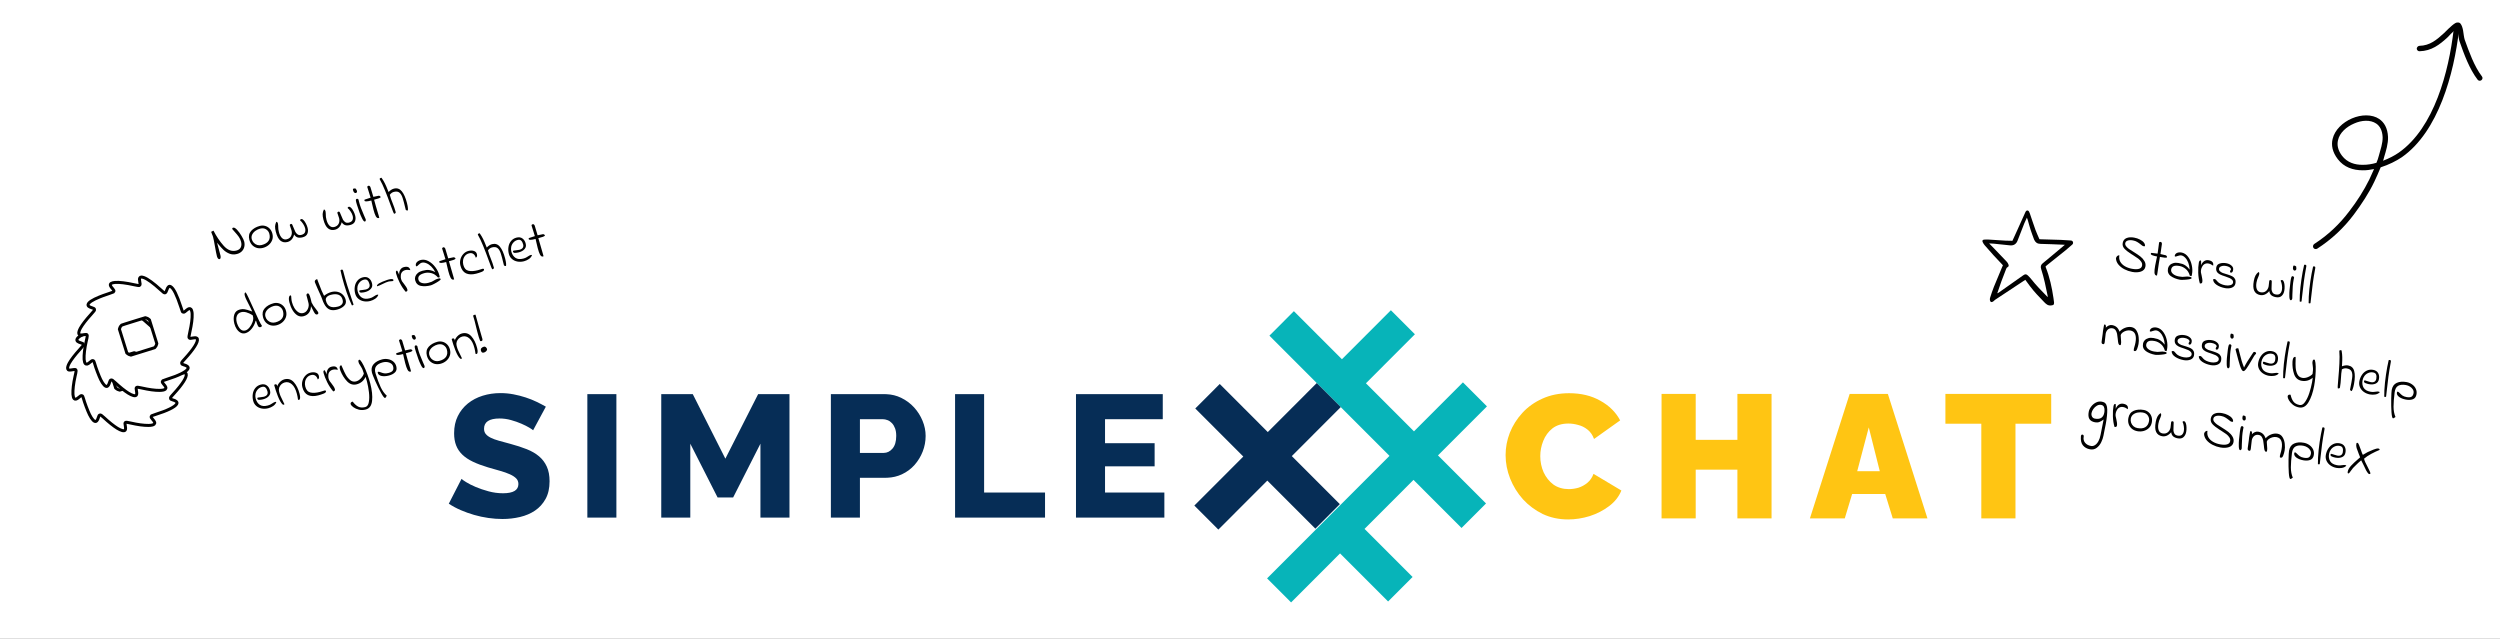 <svg width="830" height="212" viewBox="0 0 830 212" fill="none" xmlns="http://www.w3.org/2000/svg">
<rect x="0" y="0" width="830" height="212" fill="#808080" stroke="none"/>
<g clip-path="url(#clip0_203_128)">
<rect width="830" height="212" fill="white"/>
<path fill-rule="evenodd" clip-rule="evenodd" d="M166.17 130.508C167.62 130.508 169.051 130.643 170.462 130.912C171.873 131.182 173.226 131.528 174.519 131.952C175.813 132.375 177.018 132.856 178.136 133.395C179.253 133.934 180.282 134.473 181.223 135.012L176.989 142.863L176.931 142.799C176.764 142.635 176.372 142.368 175.754 141.997C175.049 141.574 174.167 141.131 173.108 140.669C172.05 140.208 170.893 139.803 169.639 139.457C168.385 139.111 167.13 138.937 165.876 138.937C162.426 138.937 160.701 140.073 160.701 142.344C160.701 143.037 160.887 143.614 161.26 144.076C161.632 144.538 162.181 144.951 162.906 145.317C163.632 145.683 164.543 146.019 165.641 146.327C166.738 146.635 168.012 146.982 169.463 147.367C171.462 147.905 173.265 148.492 174.872 149.127C176.479 149.763 177.842 150.552 178.959 151.495C180.076 152.438 180.938 153.583 181.546 154.93C182.154 156.277 182.457 157.893 182.457 159.779C182.457 162.089 182.016 164.042 181.134 165.639C180.252 167.237 179.086 168.526 177.636 169.508C176.185 170.489 174.519 171.201 172.638 171.644C170.756 172.086 168.816 172.308 166.817 172.308C165.288 172.308 163.72 172.192 162.113 171.961C160.505 171.73 158.937 171.394 157.408 170.951C155.88 170.508 154.4 169.979 152.969 169.363C151.538 168.747 150.215 168.035 149 167.227L153.234 158.971L153.309 159.051C153.523 159.258 154.008 159.597 154.762 160.068C155.625 160.607 156.693 161.146 157.967 161.685C159.241 162.223 160.662 162.705 162.23 163.128C163.798 163.551 165.386 163.763 166.993 163.763C170.403 163.763 172.109 162.743 172.109 160.703C172.109 159.933 171.854 159.298 171.344 158.798C170.835 158.298 170.129 157.845 169.227 157.441C168.326 157.037 167.258 156.662 166.023 156.315C164.788 155.969 163.445 155.584 161.995 155.161C160.074 154.583 158.408 153.958 156.997 153.284C155.586 152.611 154.419 151.831 153.498 150.946C152.577 150.061 151.891 149.041 151.44 147.886C150.989 146.732 150.764 145.384 150.764 143.845C150.764 141.689 151.176 139.784 151.999 138.129C152.822 136.474 153.939 135.079 155.35 133.943C156.762 132.808 158.398 131.952 160.26 131.374C162.122 130.797 164.092 130.508 166.17 130.508ZM204.642 130.855V171.846H194.999V130.855H204.642ZM230.002 130.855L240.821 152.274L251.7 130.855H262.107V171.846H252.464V147.309L243.409 165.149H238.234L229.179 147.309V171.846H219.536V130.855H230.002ZM326.725 130.855V163.532H346.952V171.846H317.082V130.855H326.725ZM386.039 130.855V139.168H366.87V147.136H383.335V154.814H366.87V163.532H386.569V171.846H357.227V130.855H386.039ZM293.668 130.855L294.328 130.87C296.072 130.949 297.685 131.349 299.166 132.067C300.832 132.875 302.262 133.934 303.458 135.242C304.654 136.551 305.594 138.033 306.281 139.688C306.967 141.343 307.31 143.017 307.31 144.711C307.31 146.52 306.986 148.252 306.339 149.907C305.692 151.562 304.791 153.044 303.634 154.352C302.478 155.661 301.077 156.7 299.43 157.47C297.967 158.154 296.364 158.534 294.622 158.61L293.962 158.625H285.495V171.846H275.851V130.855H293.668ZM293.021 139.168H285.495V150.369H293.374C294.511 150.369 295.491 149.888 296.314 148.925C297.137 147.963 297.549 146.558 297.549 144.711C297.549 143.749 297.421 142.921 297.166 142.228C296.912 141.535 296.569 140.958 296.137 140.496C295.706 140.034 295.216 139.698 294.667 139.486C294.119 139.274 293.57 139.168 293.021 139.168Z" fill="#062D56"/>
<path fill-rule="evenodd" clip-rule="evenodd" d="M420.98 159.789L436.927 175.75L445.055 167.615L445.052 167.613L461.309 151.345L445.361 135.386L445.364 135.385L437.39 127.405L421.134 143.674L421.133 143.673L437.389 127.405L421.444 111.444L429.571 103.309L445.517 119.27L461.774 103L469.747 110.98L453.49 127.25L469.436 143.21L485.693 126.941L493.667 134.921L477.409 151.19L493.358 167.152L485.23 175.286L469.282 159.325L453.026 175.594L468.975 191.556L460.847 199.691L444.899 183.729L428.645 200L420.672 192.02L436.926 175.749L420.978 159.79L420.98 159.789Z" fill="#07B4B9"/>
<path fill-rule="evenodd" clip-rule="evenodd" d="M404.957 127.482L420.902 143.442L437.159 127.173L445.132 135.153L428.876 151.422L444.823 167.383L436.696 175.518L420.748 159.557L404.493 175.827L396.52 167.847L412.775 151.577L396.829 135.617L404.957 127.482Z" fill="#062D56"/>
<path d="M499.858 151.093C499.858 148.57 500.323 146.106 501.253 143.7C502.222 141.255 503.618 139.043 505.44 137.064C507.262 135.085 509.472 133.513 512.07 132.349C514.706 131.146 517.672 130.545 520.967 130.545C524.921 130.545 528.372 131.379 531.318 133.048C534.264 134.678 536.455 136.851 537.889 139.567L529.224 145.737C528.72 144.379 527.984 143.331 527.015 142.594C526.084 141.857 525.057 141.352 523.933 141.081C522.847 140.77 521.781 140.615 520.734 140.615C518.563 140.615 516.78 141.158 515.384 142.245C514.027 143.331 513.019 144.709 512.36 146.378C511.701 148.007 511.372 149.696 511.372 151.442C511.372 153.343 511.74 155.128 512.477 156.797C513.252 158.466 514.337 159.824 515.733 160.872C517.168 161.881 518.873 162.385 520.851 162.385C521.897 162.385 522.963 162.23 524.049 161.92C525.134 161.57 526.123 161.027 527.015 160.29C527.906 159.552 528.585 158.563 529.05 157.321L538.296 162.851C537.482 164.869 536.125 166.596 534.226 168.031C532.326 169.467 530.174 170.573 527.771 171.349C525.367 172.087 522.983 172.455 520.618 172.455C517.555 172.455 514.745 171.854 512.186 170.651C509.666 169.409 507.476 167.779 505.615 165.761C503.793 163.705 502.378 161.415 501.37 158.893C500.362 156.331 499.858 153.731 499.858 151.093Z" fill="#FFC513"/>
<path d="M588.156 130.777V172.106H576.817V155.924H562.976V172.106H551.637V130.777H562.976V146.028H576.817V130.777H588.156Z" fill="#FFC513"/>
<path d="M614.092 130.777H626.769L639.912 172.106H628.398L625.897 164.015H614.906L612.464 172.106H600.892L614.092 130.777ZM624.094 156.448L620.431 141.895L616.593 156.448H624.094Z" fill="#FFC513"/>
<path d="M681 140.673H669.137V172.106H657.797V140.673H645.876V130.777H681V140.673Z" fill="#FFC513"/>
<path d="M77.411 75.579C77.748 75.492 78.182 75.733 78.713 76.302C79.244 76.872 79.743 77.555 80.209 78.351C80.672 79.136 80.958 79.738 81.066 80.156C81.231 80.795 81.241 81.406 81.094 81.99C80.956 82.558 80.674 83.052 80.25 83.472C79.822 83.88 79.289 84.166 78.65 84.332C77.767 84.56 76.939 84.52 76.165 84.212C75.403 83.9 74.751 83.486 74.208 82.97C73.662 82.441 73.074 81.794 72.442 81.028L72.063 80.568L73.188 84.776C73.254 85.032 73.272 85.294 73.242 85.562C73.221 85.815 73.105 85.969 72.896 86.023C72.687 86.077 72.506 86 72.353 85.792C72.197 85.572 72.089 85.346 72.029 85.113C71.837 84.37 71.619 83.286 71.375 81.861C71.13 80.437 70.92 79.382 70.743 78.697C70.701 78.534 70.645 78.369 70.577 78.201C70.509 78.032 70.46 77.915 70.43 77.848C70.291 77.549 70.19 77.278 70.127 77.034L70.109 76.964C70.144 76.955 70.242 76.905 70.405 76.814C70.576 76.707 70.678 76.65 70.713 76.641L70.888 76.596C71.843 78.468 72.968 80.136 74.263 81.598C75.566 83.046 76.974 83.575 78.484 83.185C79.193 83.001 79.673 82.654 79.925 82.143C80.186 81.617 80.223 80.994 80.037 80.273C79.878 79.658 79.633 79.12 79.304 78.66C78.971 78.188 78.51 77.625 77.919 76.972L77.21 76.17C77.16 76.121 77.128 76.068 77.113 76.01C77.089 75.916 77.104 75.832 77.159 75.756C77.211 75.668 77.295 75.609 77.411 75.579ZM73.188 84.776L73.179 84.742L73.188 84.776ZM87.323 82.295C86.637 82.472 85.977 82.481 85.341 82.323C84.714 82.151 84.173 81.832 83.718 81.367C83.272 80.888 82.957 80.293 82.774 79.585C82.474 78.423 82.674 77.448 83.375 76.659C84.088 75.868 85.066 75.311 86.309 74.99C86.878 74.843 87.443 74.846 88.003 74.999C88.575 75.148 89.079 75.445 89.516 75.89C89.953 76.335 90.26 76.9 90.438 77.586C90.63 78.329 90.606 79.029 90.367 79.686C90.125 80.331 89.729 80.886 89.18 81.35C88.639 81.8 88.02 82.115 87.323 82.295ZM86.874 81.351C87.955 81.072 88.711 80.616 89.142 79.984C89.574 79.352 89.668 78.565 89.425 77.624C89.26 76.985 88.897 76.49 88.335 76.14C87.785 75.786 87.121 75.71 86.342 75.911C85.82 76.046 85.316 76.281 84.833 76.617C84.35 76.953 83.985 77.363 83.738 77.848C83.492 78.333 83.441 78.855 83.585 79.412C83.705 79.877 83.934 80.283 84.271 80.629C84.606 80.964 85.002 81.203 85.46 81.345C85.927 81.472 86.398 81.474 86.874 81.351ZM100.48 78.783C99.83 78.951 99.269 78.966 98.8 78.827C98.339 78.673 97.958 78.35 97.657 77.858C97.465 78.552 97.181 79.109 96.806 79.528C96.428 79.936 95.977 80.207 95.454 80.342C94.548 80.576 93.767 80.431 93.111 79.906C92.455 79.382 91.939 78.394 91.564 76.941C91.387 76.256 91.306 75.657 91.323 75.144C91.35 74.629 91.488 74.129 91.734 73.644C91.912 73.66 92.032 73.716 92.093 73.811C92.164 73.892 92.223 74.026 92.271 74.212C92.319 74.397 92.344 74.589 92.346 74.787C92.359 74.982 92.364 75.098 92.362 75.136C92.37 75.506 92.386 75.83 92.409 76.109C92.44 76.374 92.505 76.698 92.604 77.082C92.82 77.918 93.154 78.563 93.606 79.016C94.066 79.455 94.599 79.596 95.203 79.44C95.888 79.263 96.366 78.904 96.635 78.364C96.913 77.808 96.965 77.194 96.791 76.52L96.209 74.774C96.191 74.704 96.22 74.623 96.295 74.529C96.381 74.432 96.488 74.367 96.616 74.334C96.779 74.292 96.918 74.374 97.033 74.58C97.148 74.785 97.29 75.121 97.46 75.585C97.683 76.159 97.884 76.628 98.065 76.99C98.254 77.338 98.514 77.624 98.844 77.849C99.172 78.061 99.58 78.105 100.068 77.978C100.66 77.825 101.048 77.552 101.231 77.157C101.411 76.751 101.432 76.281 101.294 75.747C101.171 75.27 100.949 74.795 100.628 74.32C100.316 73.831 99.988 73.45 99.646 73.18C99.607 73.078 99.637 72.977 99.735 72.877C99.845 72.775 99.968 72.724 100.105 72.726C100.326 72.719 100.566 72.855 100.824 73.135C101.094 73.412 101.344 73.782 101.575 74.243C101.817 74.701 102.001 75.173 102.128 75.661C102.317 76.393 102.287 77.046 102.038 77.618C101.801 78.187 101.282 78.576 100.48 78.783ZM116.274 74.701C115.623 74.869 115.063 74.884 114.593 74.745C114.132 74.592 113.751 74.269 113.451 73.776C113.258 74.471 112.974 75.027 112.599 75.446C112.221 75.854 111.771 76.125 111.248 76.26C110.342 76.495 109.561 76.349 108.905 75.825C108.248 75.3 107.733 74.312 107.357 72.86C107.18 72.174 107.1 71.575 107.116 71.063C107.144 70.547 107.281 70.047 107.528 69.562C107.705 69.578 107.825 69.634 107.887 69.73C107.958 69.811 108.017 69.944 108.065 70.13C108.113 70.316 108.138 70.508 108.139 70.706C108.152 70.9 108.158 71.017 108.155 71.055C108.164 71.424 108.18 71.749 108.202 72.028C108.233 72.293 108.298 72.617 108.398 73C108.614 73.836 108.948 74.481 109.4 74.935C109.86 75.374 110.392 75.515 110.996 75.359C111.682 75.181 112.159 74.823 112.429 74.282C112.707 73.727 112.758 73.112 112.584 72.439L112.003 70.692C111.985 70.623 112.013 70.541 112.088 70.447C112.175 70.35 112.282 70.286 112.41 70.253C112.572 70.211 112.711 70.292 112.826 70.498C112.942 70.704 113.084 71.039 113.254 71.503C113.476 72.078 113.678 72.546 113.858 72.909C114.047 73.256 114.307 73.543 114.638 73.767C114.966 73.98 115.373 74.023 115.861 73.897C116.454 73.744 116.842 73.47 117.025 73.076C117.205 72.67 117.226 72.199 117.088 71.665C116.965 71.189 116.743 70.713 116.422 70.238C116.109 69.749 115.782 69.369 115.439 69.098C115.401 68.996 115.43 68.896 115.528 68.796C115.638 68.693 115.762 68.643 115.898 68.645C116.12 68.637 116.359 68.773 116.618 69.054C116.888 69.331 117.138 69.7 117.369 70.161C117.611 70.619 117.795 71.092 117.921 71.58C118.11 72.312 118.081 72.964 117.832 73.536C117.595 74.106 117.075 74.494 116.274 74.701ZM121.167 73.548C120.9 73.617 120.585 73.284 120.221 72.547C119.854 71.799 119.574 71.147 119.38 70.589C119.187 70.032 118.89 69.148 118.49 67.938C118.428 67.743 118.356 67.489 118.275 67.175C118.173 66.78 118.131 66.5 118.15 66.334C118.181 66.165 118.272 66.061 118.423 66.022C118.551 65.988 118.657 65.992 118.742 66.032C118.835 66.058 118.926 66.121 119.014 66.222L119.177 66.924C119.369 67.667 119.585 68.361 119.826 69.005C120.079 69.647 120.43 70.504 120.881 71.577C121.1 72.041 121.268 72.425 121.384 72.73C121.449 72.887 121.462 73.057 121.423 73.24C121.38 73.413 121.295 73.515 121.167 73.548ZM118.255 64.076C117.999 64.142 117.782 64.093 117.603 63.928C117.436 63.761 117.315 63.532 117.24 63.241C117.207 63.113 117.188 63.019 117.185 62.958C117.125 62.775 117.206 62.655 117.427 62.598C117.589 62.556 117.762 62.554 117.946 62.594C118.138 62.618 118.204 62.657 118.143 62.71C118.338 62.982 118.457 63.205 118.502 63.38C118.541 63.531 118.538 63.662 118.492 63.773C118.444 63.872 118.364 63.973 118.255 64.076ZM125.933 72.298C125.822 72.351 125.75 72.382 125.715 72.391C125.355 72.485 125.036 72.282 124.758 71.784C124.493 71.282 124.235 70.549 123.986 69.585C123.884 69.19 123.736 68.571 123.543 67.729C123.434 67.211 123.347 66.825 123.281 66.569C121.852 66.939 121.095 66.961 121.011 66.635C120.984 66.531 120.975 66.447 120.983 66.382C121.003 66.315 121.065 66.268 121.17 66.241L123.038 65.628C122.879 65.062 122.689 64.448 122.469 63.786C122.266 63.194 122.093 62.644 121.949 62.136C121.916 62.008 121.946 61.907 122.038 61.834C122.128 61.748 122.231 61.691 122.347 61.661C122.486 61.625 122.622 61.67 122.754 61.797C122.883 61.913 122.967 62.046 123.006 62.197L123.952 65.355L125.417 65.051C125.632 64.97 125.828 64.963 126.006 65.028C126.196 65.091 126.328 65.243 126.403 65.484C126.186 65.651 125.935 65.784 125.65 65.883C125.366 65.981 124.881 66.119 124.196 66.296C124.475 67.376 124.986 69.14 125.731 71.588C125.797 71.844 125.843 72.024 125.87 72.128C125.906 72.218 125.927 72.275 125.933 72.298ZM130.889 70.98C130.834 71.007 130.713 70.802 130.526 70.367C130.351 69.929 130.069 69.172 129.679 68.095C129.048 66.325 128.433 64.711 127.833 63.255C127.245 61.795 126.658 60.553 126.07 59.527C126.023 59.44 126.037 59.35 126.112 59.256C126.187 59.163 126.306 59.095 126.468 59.053C126.55 59.032 126.615 59.021 126.665 59.021C127.159 59.736 127.543 60.38 127.815 60.954C128.099 61.525 128.407 62.239 128.74 63.095L129.003 63.752C129.592 63.154 130.177 62.779 130.758 62.629C131.815 62.356 132.689 62.645 133.38 63.495C134.079 64.33 134.657 65.631 135.113 67.397C135.287 68.071 135.394 68.651 135.433 69.136C135.468 69.611 135.428 69.863 135.312 69.893C135.161 69.932 134.964 69.865 134.721 69.692L134.572 69.117L134.099 67.213C134.006 66.853 133.879 66.409 133.717 65.88C133.448 64.983 133.085 64.346 132.628 63.968C132.183 63.587 131.559 63.5 130.757 63.708C130.223 63.846 129.775 64.172 129.412 64.687C129.526 65.129 129.66 65.578 129.815 66.033C129.982 66.486 130.151 66.926 130.324 67.352C130.564 67.947 130.763 68.478 130.921 68.945C131.088 69.398 131.245 69.909 131.392 70.478C131.358 70.636 131.301 70.75 131.22 70.82C131.151 70.888 131.04 70.941 130.889 70.98ZM81.432 110.634C80.886 110.775 80.361 110.713 79.859 110.446C79.368 110.176 78.941 109.772 78.579 109.234C78.228 108.692 77.97 108.102 77.805 107.463C77.517 106.347 77.506 105.346 77.772 104.459C78.051 103.57 78.672 103 79.636 102.751C80.217 102.601 80.749 102.575 81.233 102.673C81.726 102.756 82.388 102.944 83.22 103.237L83.754 103.434C83.597 103.066 83.396 102.647 83.15 102.177C82.905 101.708 82.741 101.384 82.658 101.207C82.227 100.352 81.907 99.716 81.7 99.299C81.502 98.866 81.357 98.476 81.267 98.127C81.108 97.512 81.203 97.159 81.551 97.069C81.751 97.315 82.057 97.874 82.468 98.747C82.877 99.608 83.419 100.794 84.094 102.305C84.806 103.906 85.403 105.208 85.885 106.211C86.367 107.215 86.713 107.832 86.921 108.063C86.99 108.33 86.827 108.515 86.432 108.617C86.13 108.695 85.876 108.575 85.67 108.256C85.475 107.935 85.254 107.341 85.005 106.476L84.866 106.512C84.606 107.521 84.16 108.411 83.529 109.181C82.898 109.952 82.199 110.436 81.432 110.634ZM81.438 109.722C81.914 109.599 82.374 109.269 82.818 108.733C83.271 108.182 83.615 107.572 83.852 106.904C84.085 106.224 84.141 105.652 84.021 105.187L83.886 104.664C82.365 103.719 81.099 103.377 80.088 103.638C79.38 103.821 78.901 104.223 78.653 104.845C78.402 105.456 78.384 106.179 78.6 107.016L78.712 107.377C79.01 108.242 79.388 108.888 79.845 109.315C80.303 109.742 80.834 109.878 81.438 109.722ZM91.854 107.978C91.169 108.155 90.508 108.165 89.872 108.007C89.245 107.834 88.704 107.515 88.249 107.05C87.803 106.571 87.489 105.977 87.305 105.268C87.005 104.106 87.206 103.131 87.906 102.342C88.619 101.551 89.597 100.995 90.84 100.673C91.409 100.526 91.974 100.529 92.534 100.682C93.106 100.831 93.61 101.129 94.047 101.573C94.485 102.018 94.792 102.583 94.969 103.269C95.161 104.012 95.138 104.712 94.898 105.369C94.656 106.014 94.26 106.569 93.711 107.033C93.17 107.483 92.551 107.798 91.854 107.978ZM91.406 107.034C92.486 106.755 93.242 106.299 93.674 105.667C94.105 105.035 94.2 104.248 93.956 103.307C93.791 102.668 93.428 102.174 92.866 101.823C92.316 101.469 91.652 101.393 90.874 101.594C90.351 101.729 89.848 101.965 89.364 102.3C88.881 102.636 88.516 103.046 88.27 103.531C88.023 104.016 87.972 104.538 88.116 105.096C88.236 105.56 88.465 105.966 88.802 106.313C89.137 106.647 89.533 106.886 89.991 107.028C90.458 107.155 90.929 107.157 91.406 107.034ZM105.29 104.394C105.081 104.448 104.89 104.404 104.717 104.263C104.553 104.107 104.377 103.856 104.188 103.508C103.996 103.148 103.679 102.524 103.238 101.634C103.242 102.463 103.031 103.181 102.605 103.787C102.176 104.381 101.567 104.78 100.776 104.984C100.056 105.17 99.382 105.078 98.753 104.708C98.133 104.323 97.594 103.749 97.137 102.987C96.677 102.214 96.322 101.345 96.073 100.381C95.959 99.939 95.902 99.551 95.902 99.216C95.911 98.867 95.958 98.594 96.044 98.399C96.142 98.2 96.256 98.09 96.386 98.069C96.526 98.033 96.62 98.108 96.668 98.293C96.707 98.445 96.728 98.693 96.73 99.04C96.742 99.421 96.808 99.844 96.928 100.308C97.108 101.005 97.383 101.66 97.751 102.271C98.132 102.879 98.575 103.347 99.081 103.675C99.596 103.988 100.126 104.074 100.672 103.933C101.125 103.816 101.503 103.576 101.806 103.212C102.109 102.849 102.312 102.437 102.416 101.976C102.532 101.513 102.538 101.083 102.436 100.688L101.72 97.917C101.785 97.64 101.928 97.473 102.148 97.416C102.346 97.365 102.523 97.499 102.68 97.818C102.837 98.137 102.995 98.604 103.154 99.22C103.289 99.743 103.387 100.145 103.447 100.427C103.616 100.792 103.821 101.155 104.063 101.514C104.316 101.87 104.617 102.269 104.967 102.711C105.393 103.258 105.625 103.601 105.661 103.741C105.751 104.089 105.627 104.307 105.29 104.394ZM111.911 102.795C110.981 103.035 110.203 103.044 109.575 102.822C108.945 102.588 108.406 102.133 107.958 101.455C107.507 100.766 107.077 99.799 106.669 98.553L105.402 95.739C105.245 95.321 105.073 94.919 104.886 94.533C104.7 94.148 104.584 93.868 104.539 93.694C104.476 93.45 104.499 93.251 104.609 93.099C104.715 92.936 104.942 92.784 105.29 92.644C105.51 93.207 105.669 93.631 105.768 93.915C106.187 95.009 106.515 95.848 106.752 96.431C106.999 96.999 107.275 97.591 107.583 98.206C108.375 97.579 109.184 97.16 110.009 96.946C110.753 96.754 111.455 96.74 112.117 96.903C112.776 97.055 113.341 97.368 113.81 97.842C114.276 98.304 114.598 98.878 114.775 99.563C114.983 100.365 114.781 101.049 114.172 101.615C113.571 102.167 112.817 102.56 111.911 102.795ZM113.808 99.85C113.799 99.766 113.775 99.648 113.736 99.497C113.523 98.672 113.079 98.13 112.404 97.87C111.742 97.608 110.893 97.61 109.859 97.877C109.22 98.043 108.754 98.3 108.46 98.648C108.174 98.982 108.087 99.364 108.198 99.794C108.453 100.782 108.907 101.433 109.558 101.748C110.221 102.06 111.111 102.072 112.226 101.784C112.76 101.645 113.176 101.408 113.473 101.071C113.77 100.734 113.882 100.327 113.808 99.85ZM116.825 101.376C116.242 100.176 115.657 98.728 115.07 97.033C114.492 95.323 113.993 93.655 113.573 92.028C113.362 91.215 113.194 90.49 113.066 89.854C113.027 89.703 113.124 89.597 113.356 89.537C113.542 89.489 113.671 89.506 113.741 89.587C113.823 89.664 113.89 89.802 113.941 90C114.427 91.882 114.878 93.482 115.293 94.8C115.705 96.106 116.167 97.511 116.68 99.015C117.005 99.985 117.224 100.641 117.337 100.983C117.397 101.166 117.322 101.285 117.113 101.339C117.043 101.357 116.947 101.369 116.825 101.376ZM122.938 99.926C122.195 100.118 121.472 100.15 120.769 100.022C120.067 99.894 119.46 99.61 118.951 99.172C118.441 98.734 118.096 98.166 117.916 97.469C117.714 96.69 117.672 95.927 117.788 95.178C117.902 94.417 118.184 93.761 118.637 93.211C119.098 92.645 119.706 92.265 120.462 92.07C121.252 91.866 121.916 91.967 122.455 92.373C122.991 92.767 123.346 93.351 123.521 94.124C123.698 94.809 123.56 95.403 123.107 95.904C122.666 96.402 122.027 96.76 121.19 96.976C121.062 97.009 120.868 97.047 120.606 97.089C120.176 97.151 119.863 97.164 119.668 97.127C119.473 97.091 119.343 96.951 119.28 96.707C119.259 96.626 119.268 96.562 119.305 96.515C119.339 96.456 119.426 96.409 119.566 96.373C119.717 96.334 119.993 96.3 120.395 96.27C120.784 96.244 121.124 96.193 121.415 96.118C122.484 95.842 122.898 95.239 122.658 94.31C122.514 93.752 122.295 93.338 122.002 93.066C121.72 92.792 121.324 92.721 120.813 92.853C120.255 92.997 119.795 93.277 119.431 93.693C119.065 94.098 118.821 94.57 118.7 95.109C118.591 95.646 118.605 96.181 118.743 96.716C118.981 97.633 119.431 98.323 120.096 98.783C120.757 99.232 121.622 99.318 122.691 99.042C122.819 99.009 123.031 98.942 123.327 98.84C123.452 98.796 123.599 98.72 123.77 98.614C123.941 98.508 124.064 98.433 124.14 98.389C124.594 98.085 124.938 97.903 125.17 97.844C125.344 97.798 125.49 97.81 125.607 97.879C125.431 98.396 125.079 98.834 124.552 99.193C124.034 99.538 123.496 99.782 122.938 99.926ZM125.161 95.057C125.074 94.72 125.321 94.383 125.904 94.047C126.498 93.708 127.369 93.34 128.519 92.944C128.644 92.899 128.822 92.847 129.055 92.787C129.519 92.666 129.886 92.621 130.154 92.651C130.422 92.681 130.572 92.76 130.605 92.888C130.665 93.12 130.585 93.265 130.364 93.322C130.19 93.367 129.997 93.386 129.784 93.379C129.487 93.381 129.199 93.418 128.921 93.491C128.479 93.605 127.852 93.866 127.041 94.274C126.635 94.478 126.293 94.641 126.014 94.762C125.736 94.884 125.451 94.982 125.161 95.057ZM134.706 96.885C133.989 96.079 133.329 95.084 132.726 93.901C132.135 92.716 131.721 91.664 131.483 90.746C131.39 90.386 131.412 90.132 131.547 89.986C131.625 89.904 131.687 89.857 131.734 89.845C131.815 89.824 131.89 89.873 131.958 89.991C132.037 90.107 132.144 90.328 132.277 90.652L132.526 91.257C132.492 90.597 132.608 90.04 132.876 89.587C133.151 89.119 133.556 88.816 134.091 88.678C134.683 88.525 135.155 88.527 135.505 88.684C135.853 88.83 136.094 89.164 136.229 89.687C135.576 89.558 135.012 89.555 134.535 89.678C134.082 89.796 133.724 90.018 133.462 90.346C133.2 90.674 133.066 91.093 133.062 91.602C133.041 91.955 133.069 92.276 133.144 92.567C133.225 92.88 133.342 93.166 133.495 93.424C133.657 93.667 133.882 93.962 134.17 94.309C134.45 94.671 134.673 94.985 134.841 95.251C135.021 95.514 135.16 95.813 135.259 96.147C135.31 96.345 135.278 96.508 135.162 96.637C135.044 96.754 134.892 96.837 134.706 96.885ZM143.046 94.73C141.838 95.042 140.732 95.104 139.73 94.917C138.736 94.716 138.1 94.08 137.824 93.011C137.725 92.628 137.745 92.226 137.884 91.806C138.024 91.386 138.291 91.007 138.687 90.669C139.081 90.32 139.602 90.061 140.253 89.893C140.753 89.763 141.183 89.677 141.543 89.633C141.904 89.59 142.338 89.614 142.845 89.706C143.352 89.798 143.908 90.008 144.513 90.335C144.12 89.581 143.66 88.95 143.132 88.442C142.604 87.934 142.065 87.578 141.517 87.372C140.976 87.152 140.486 87.1 140.044 87.214C139.835 87.268 139.648 87.359 139.483 87.489C139.327 87.603 139.139 87.764 138.919 87.969C138.677 88.23 138.486 88.379 138.347 88.415C138.288 88.43 138.232 88.426 138.176 88.403C138.129 88.365 138.098 88.318 138.083 88.26C137.963 87.795 138.074 87.382 138.414 87.021C138.766 86.658 139.242 86.411 139.84 86.281C140.666 86.117 141.499 86.274 142.341 86.75C143.18 87.215 143.914 87.874 144.544 88.728C145.185 89.579 145.625 90.463 145.862 91.381C145.901 91.532 145.945 91.749 145.994 92.034L145.427 92.144C144.754 91.363 144.021 90.877 143.228 90.685C142.443 90.479 141.703 90.466 141.006 90.646C140.111 90.877 139.506 91.176 139.192 91.543C138.878 91.909 138.787 92.348 138.919 92.859C139.057 93.393 139.435 93.754 140.054 93.941C140.672 94.128 141.4 94.114 142.236 93.898C142.701 93.778 143.067 93.658 143.334 93.54C143.597 93.41 143.868 93.259 144.146 93.088C144.369 92.944 144.569 92.83 144.746 92.747C144.923 92.664 145.157 92.585 145.447 92.51C145.773 92.426 145.982 92.397 146.075 92.422C146.18 92.445 146.254 92.537 146.296 92.7C146.326 92.816 146.125 93.023 145.694 93.32C145.262 93.618 144.769 93.913 144.212 94.205C143.656 94.498 143.267 94.672 143.046 94.73ZM150.785 92.73C150.674 92.783 150.602 92.814 150.567 92.823C150.207 92.916 149.888 92.713 149.61 92.215C149.345 91.714 149.087 90.981 148.838 90.016C148.736 89.621 148.588 89.003 148.395 88.16C148.286 87.643 148.199 87.257 148.133 87.001C146.704 87.37 145.947 87.392 145.863 87.067C145.836 86.962 145.827 86.878 145.835 86.814C145.855 86.747 145.917 86.7 146.022 86.673L147.89 86.06C147.731 85.494 147.541 84.879 147.321 84.218C147.118 83.626 146.945 83.075 146.801 82.567C146.768 82.439 146.798 82.339 146.89 82.265C146.98 82.18 147.083 82.123 147.199 82.093C147.338 82.056 147.474 82.102 147.606 82.229C147.735 82.344 147.819 82.478 147.858 82.629L148.804 85.786L150.269 85.482C150.484 85.402 150.68 85.395 150.858 85.46C151.048 85.523 151.18 85.674 151.255 85.915C151.038 86.083 150.787 86.216 150.502 86.314C150.218 86.412 149.733 86.55 149.047 86.727C149.327 87.808 149.838 89.572 150.583 92.02C150.649 92.275 150.695 92.455 150.722 92.56C150.758 92.65 150.779 92.707 150.785 92.73ZM158.125 90.851C156.766 91.203 155.629 91.168 154.714 90.747C153.809 90.312 153.188 89.444 152.851 88.143C152.68 87.48 152.681 86.811 152.853 86.134C153.034 85.443 153.357 84.845 153.821 84.341C154.294 83.822 154.856 83.479 155.507 83.311C156.169 83.139 156.77 83.139 157.31 83.309C157.847 83.468 158.184 83.815 158.322 84.349C158.418 84.721 158.418 85.006 158.32 85.205C158.232 85.389 158.106 85.502 157.943 85.544C157.799 84.986 157.531 84.572 157.139 84.302C156.747 84.031 156.272 83.968 155.714 84.112C155.156 84.256 154.713 84.532 154.385 84.939C154.053 85.335 153.84 85.805 153.745 86.35C153.659 86.88 153.684 87.407 153.819 87.93C154.104 89.034 154.67 89.687 155.515 89.89C156.373 90.09 157.417 90.03 158.649 89.712C159.067 89.604 159.607 89.44 160.269 89.219C160.292 89.213 160.35 89.223 160.444 89.248C160.537 89.274 160.608 89.286 160.658 89.286L160.685 89.39C160.772 89.727 160.53 90.013 159.958 90.247C159.387 90.482 158.776 90.683 158.125 90.851ZM163.485 89.41C163.43 89.437 163.309 89.233 163.122 88.798C162.947 88.359 162.664 87.602 162.275 86.525C161.644 84.755 161.028 83.142 160.429 81.685C159.841 80.226 159.253 78.983 158.666 77.958C158.619 77.871 158.633 77.781 158.708 77.687C158.783 77.593 158.901 77.525 159.064 77.483C159.145 77.462 159.211 77.451 159.26 77.451C159.755 78.166 160.138 78.811 160.411 79.385C160.695 79.956 161.003 80.669 161.336 81.525L161.598 82.182C162.187 81.584 162.772 81.21 163.353 81.06C164.411 80.786 165.285 81.075 165.975 81.925C166.675 82.761 167.252 84.061 167.709 85.828C167.883 86.501 167.989 87.081 168.028 87.567C168.064 88.041 168.024 88.293 167.908 88.323C167.757 88.362 167.56 88.295 167.317 88.123L167.168 87.547L166.695 85.643C166.601 85.283 166.474 84.839 166.313 84.311C166.044 83.413 165.681 82.776 165.224 82.398C164.778 82.017 164.155 81.931 163.353 82.138C162.819 82.276 162.37 82.603 162.008 83.118C162.122 83.559 162.256 84.008 162.411 84.464C162.578 84.916 162.747 85.356 162.919 85.782C163.16 86.377 163.359 86.908 163.517 87.376C163.683 87.828 163.84 88.339 163.987 88.909C163.954 89.066 163.896 89.18 163.815 89.251C163.746 89.318 163.636 89.371 163.485 89.41ZM173.961 86.74C173.217 86.932 172.494 86.964 171.792 86.836C171.09 86.708 170.483 86.424 169.973 85.986C169.464 85.547 169.119 84.98 168.938 84.283C168.737 83.504 168.695 82.741 168.811 81.992C168.924 81.231 169.207 80.576 169.66 80.025C170.121 79.459 170.729 79.079 171.485 78.884C172.275 78.68 172.939 78.781 173.478 79.187C174.013 79.581 174.369 80.165 174.544 80.938C174.721 81.623 174.583 82.217 174.13 82.718C173.689 83.216 173.05 83.573 172.213 83.79C172.085 83.823 171.891 83.861 171.629 83.903C171.199 83.965 170.886 83.978 170.691 83.941C170.495 83.905 170.366 83.765 170.303 83.521C170.282 83.44 170.29 83.376 170.328 83.329C170.362 83.27 170.449 83.223 170.589 83.187C170.74 83.148 171.016 83.114 171.417 83.084C171.807 83.058 172.147 83.007 172.438 82.932C173.507 82.656 173.921 82.053 173.681 81.124C173.537 80.566 173.318 80.151 173.025 79.88C172.743 79.606 172.347 79.535 171.836 79.667C171.278 79.811 170.817 80.091 170.454 80.507C170.088 80.912 169.844 81.384 169.723 81.923C169.614 82.46 169.628 82.995 169.766 83.53C170.003 84.447 170.454 85.137 171.119 85.597C171.78 86.046 172.645 86.132 173.714 85.856C173.842 85.823 174.054 85.756 174.35 85.654C174.475 85.61 174.622 85.534 174.793 85.428C174.964 85.322 175.087 85.247 175.163 85.203C175.617 84.899 175.961 84.718 176.193 84.657C176.367 84.612 176.513 84.624 176.63 84.693C176.453 85.21 176.102 85.648 175.575 86.007C175.057 86.352 174.519 86.596 173.961 86.74ZM180.466 85.059C180.356 85.112 180.283 85.144 180.248 85.153C179.888 85.246 179.569 85.043 179.292 84.544C179.026 84.043 178.768 83.31 178.519 82.346C178.417 81.951 178.269 81.332 178.076 80.49C177.967 79.972 177.88 79.586 177.814 79.33C176.385 79.7 175.628 79.722 175.544 79.396C175.517 79.292 175.508 79.207 175.516 79.143C175.536 79.076 175.598 79.029 175.703 79.002L177.571 78.389C177.412 77.823 177.222 77.209 177.002 76.547C176.799 75.955 176.626 75.405 176.482 74.897C176.449 74.769 176.479 74.668 176.571 74.595C176.661 74.51 176.764 74.452 176.88 74.422C177.02 74.386 177.155 74.431 177.287 74.558C177.416 74.674 177.5 74.807 177.539 74.958L178.485 78.116L179.95 77.812C180.165 77.731 180.361 77.724 180.539 77.79C180.729 77.852 180.861 78.004 180.936 78.245C180.719 78.412 180.468 78.545 180.183 78.644C179.899 78.742 179.414 78.88 178.729 79.057C179.008 80.137 179.52 81.901 180.264 84.349C180.33 84.605 180.376 84.785 180.403 84.889C180.439 84.979 180.46 85.036 180.466 85.059ZM89.075 135.532C88.331 135.724 87.608 135.756 86.906 135.628C86.203 135.499 85.597 135.216 85.087 134.778C84.577 134.339 84.232 133.771 84.052 133.074C83.851 132.296 83.808 131.532 83.925 130.783C84.038 130.023 84.321 129.367 84.774 128.816C85.235 128.251 85.843 127.871 86.598 127.676C87.388 127.471 88.053 127.572 88.591 127.978C89.127 128.373 89.482 128.957 89.657 129.729C89.835 130.415 89.697 131.008 89.244 131.51C88.802 132.008 88.163 132.365 87.327 132.581C87.199 132.614 87.004 132.652 86.743 132.695C86.312 132.757 86 132.769 85.804 132.733C85.609 132.697 85.48 132.557 85.417 132.313C85.396 132.231 85.404 132.167 85.442 132.12C85.476 132.062 85.563 132.015 85.702 131.979C85.853 131.94 86.13 131.905 86.531 131.876C86.921 131.85 87.261 131.799 87.551 131.724C88.62 131.448 89.035 130.845 88.794 129.915C88.65 129.358 88.432 128.943 88.138 128.672C87.857 128.398 87.46 128.327 86.949 128.459C86.392 128.603 85.931 128.883 85.568 129.299C85.201 129.704 84.957 130.176 84.837 130.715C84.727 131.251 84.742 131.787 84.88 132.321C85.117 133.239 85.568 133.928 86.232 134.389C86.894 134.837 87.759 134.924 88.828 134.648C88.955 134.615 89.167 134.547 89.463 134.446C89.588 134.401 89.736 134.326 89.907 134.22C90.078 134.114 90.201 134.039 90.276 133.994C90.731 133.691 91.074 133.509 91.306 133.449C91.481 133.404 91.626 133.416 91.743 133.485C91.567 134.002 91.215 134.439 90.689 134.799C90.17 135.143 89.632 135.388 89.075 135.532ZM94.447 134.218C94.296 134.306 94.21 134.354 94.186 134.36C94.093 134.384 93.983 134.363 93.854 134.297C93.323 133.826 92.788 132.905 92.247 131.533C91.718 130.157 91.322 128.958 91.058 127.936C91.016 127.773 91.111 127.662 91.343 127.602C91.692 127.512 91.915 127.659 92.014 128.042C92.041 128.147 92.058 128.235 92.065 128.308C92.106 128.037 92.239 127.736 92.463 127.405C92.688 127.075 92.969 126.773 93.308 126.499C93.646 126.226 94.013 126.038 94.408 125.936C95.651 125.615 96.7 125.933 97.554 126.889C98.406 127.834 99.042 129.12 99.462 130.747C99.606 131.304 99.664 131.767 99.635 132.133C99.603 132.489 99.488 132.692 99.29 132.743C99.081 132.797 98.96 132.76 98.927 132.632C98.849 131.996 98.734 131.381 98.581 130.788C98.193 129.29 97.639 128.224 96.918 127.593C96.194 126.949 95.402 126.739 94.542 126.961C94.124 127.069 93.745 127.279 93.404 127.59C93.074 127.898 92.836 128.27 92.688 128.705C92.551 129.136 92.545 129.591 92.668 130.067C92.806 130.601 92.955 131.059 93.115 131.439C93.276 131.819 93.492 132.271 93.763 132.796C94.044 133.306 94.272 133.78 94.447 134.218ZM105.66 131.264C104.3 131.616 103.164 131.581 102.249 131.16C101.344 130.725 100.723 129.857 100.386 128.556C100.215 127.893 100.216 127.224 100.388 126.547C100.569 125.856 100.891 125.258 101.356 124.754C101.829 124.235 102.391 123.892 103.042 123.723C103.704 123.552 104.305 123.552 104.845 123.722C105.382 123.881 105.719 124.228 105.857 124.762C105.953 125.134 105.953 125.419 105.855 125.618C105.766 125.802 105.641 125.915 105.478 125.957C105.334 125.399 105.066 124.985 104.674 124.715C104.281 124.444 103.807 124.381 103.249 124.525C102.691 124.669 102.248 124.945 101.919 125.352C101.588 125.748 101.375 126.218 101.28 126.763C101.194 127.293 101.219 127.82 101.354 128.343C101.639 129.447 102.204 130.1 103.05 130.303C103.907 130.503 104.952 130.443 106.183 130.125C106.602 130.017 107.142 129.853 107.804 129.632C107.827 129.626 107.885 129.636 107.978 129.661C108.072 129.687 108.143 129.699 108.193 129.699L108.22 129.803C108.307 130.14 108.064 130.426 107.493 130.66C106.921 130.895 106.31 131.096 105.66 131.264ZM110.645 129.957C109.929 129.151 109.269 128.156 108.666 126.974C108.074 125.788 107.66 124.736 107.423 123.818C107.33 123.458 107.351 123.205 107.487 123.058C107.565 122.976 107.627 122.929 107.673 122.917C107.755 122.896 107.829 122.945 107.897 123.064C107.977 123.179 108.083 123.4 108.217 123.725L108.466 124.33C108.432 123.669 108.548 123.112 108.815 122.659C109.091 122.191 109.496 121.888 110.03 121.75C110.623 121.597 111.094 121.599 111.445 121.756C111.792 121.902 112.034 122.236 112.169 122.759C111.516 122.63 110.951 122.628 110.475 122.751C110.022 122.868 109.664 123.09 109.402 123.418C109.139 123.746 109.006 124.165 109.001 124.675C108.981 125.027 109.008 125.348 109.083 125.639C109.164 125.952 109.281 126.238 109.435 126.496C109.597 126.739 109.822 127.034 110.11 127.381C110.389 127.743 110.613 128.057 110.781 128.323C110.96 128.587 111.1 128.885 111.198 129.219C111.249 129.417 111.217 129.58 111.102 129.709C110.983 129.827 110.831 129.909 110.645 129.957ZM121.412 135.968C120.622 136.173 119.87 136.187 119.155 136.013C118.453 135.835 117.858 135.573 117.372 135.228C116.886 134.882 116.584 134.576 116.466 134.309C116.353 134.066 116.36 133.853 116.487 133.672C116.625 133.487 116.825 133.374 117.087 133.331C117.669 134.098 118.27 134.649 118.89 134.984C119.509 135.32 120.287 135.379 121.222 135.162C121.876 135.006 122.285 134.454 122.449 133.507C122.628 132.568 122.641 131.468 122.489 130.206C122.339 128.955 122.112 127.744 121.809 126.57C121.653 125.966 121.508 125.477 121.374 125.102C120.77 126.411 119.783 127.243 118.412 127.597C117.227 127.903 116.169 127.575 115.239 126.613C114.32 125.649 113.585 124.482 113.033 123.112C112.974 122.979 112.911 122.784 112.845 122.529C112.656 121.797 112.799 121.369 113.276 121.246C113.322 121.234 113.461 121.508 113.693 122.068C114.058 122.953 114.428 123.737 114.803 124.421C115.178 125.105 115.658 125.693 116.244 126.186C116.839 126.665 117.496 126.811 118.217 126.625C118.786 126.478 119.319 126.142 119.815 125.617C120.32 125.077 120.646 124.541 120.794 124.007C120.565 123.124 120.245 122.364 119.832 121.727C119.429 121.075 119.215 120.727 119.191 120.684C119.102 120.434 119.048 120.275 119.03 120.205C118.97 119.973 118.961 119.795 119.004 119.673C119.058 119.547 119.161 119.465 119.312 119.426C119.475 119.384 119.746 119.667 120.127 120.275C120.507 120.883 120.916 121.701 121.355 122.728C121.794 123.754 122.193 124.841 122.551 125.988C122.731 126.586 122.858 127.03 122.933 127.321C123.509 129.552 123.708 131.471 123.529 133.079C123.361 134.684 122.655 135.647 121.412 135.968ZM127.85 132.129C127.618 132.189 127.179 131.64 126.532 130.481C125.897 129.319 125.255 128.01 124.606 126.554C123.972 125.107 123.604 124.185 123.501 123.79C123.198 122.617 123.373 121.661 124.024 120.922C124.673 120.172 125.619 119.636 126.863 119.315C127.525 119.144 128.188 119.121 128.853 119.247C129.514 119.361 130.091 119.627 130.584 120.045C131.073 120.452 131.403 120.986 131.574 121.648C131.787 122.473 131.647 123.129 131.153 123.616C130.671 124.1 129.994 124.455 129.123 124.68C128.217 124.914 127.405 124.963 126.688 124.826C125.979 124.674 125.556 124.331 125.418 123.797L125.39 123.618C125.448 123.504 125.523 123.435 125.616 123.411C125.697 123.39 125.793 123.403 125.904 123.448C126.024 123.479 126.152 123.52 126.289 123.572C126.719 123.746 127.129 123.869 127.519 123.942C127.921 124.011 128.39 123.977 128.924 123.839C129.656 123.65 130.14 123.388 130.376 123.055C130.621 122.707 130.669 122.248 130.522 121.678C130.414 121.26 130.179 120.924 129.816 120.671C129.453 120.418 129.028 120.261 128.542 120.201C128.055 120.141 127.58 120.171 127.115 120.291C126.034 120.57 125.281 121.013 124.855 121.619C124.426 122.213 124.379 123.037 124.713 124.091C125.286 125.876 125.842 127.356 126.381 128.531C126.932 129.702 127.603 130.644 128.394 131.357L128.421 131.387C128.427 131.41 128.404 131.441 128.352 131.479C128.314 131.526 128.287 131.564 128.27 131.593C128.187 131.85 128.047 132.029 127.85 132.129ZM136.476 123.282C136.366 123.335 136.293 123.366 136.258 123.375C135.898 123.468 135.579 123.266 135.302 122.767C135.036 122.266 134.778 121.533 134.529 120.569C134.427 120.174 134.28 119.555 134.087 118.712C133.978 118.195 133.89 117.809 133.824 117.553C132.395 117.922 131.639 117.944 131.554 117.619C131.527 117.514 131.518 117.43 131.526 117.366C131.546 117.299 131.608 117.252 131.713 117.225L133.581 116.612C133.422 116.046 133.233 115.432 133.012 114.77C132.809 114.178 132.636 113.627 132.492 113.119C132.459 112.991 132.489 112.891 132.582 112.817C132.671 112.732 132.774 112.675 132.89 112.645C133.03 112.609 133.165 112.654 133.297 112.781C133.426 112.896 133.51 113.03 133.549 113.181L134.496 116.338L135.96 116.034C136.175 115.954 136.371 115.947 136.549 116.012C136.739 116.075 136.871 116.226 136.946 116.467C136.729 116.635 136.478 116.768 136.194 116.866C135.909 116.965 135.424 117.102 134.739 117.279C135.018 118.36 135.53 120.124 136.274 122.572C136.34 122.827 136.386 123.007 136.413 123.112C136.449 123.202 136.47 123.259 136.476 123.282ZM140.697 122.21C140.43 122.279 140.114 121.945 139.75 121.209C139.383 120.461 139.103 119.808 138.91 119.251C138.716 118.693 138.419 117.809 138.02 116.599C137.957 116.404 137.885 116.15 137.804 115.837C137.702 115.442 137.661 115.161 137.68 114.995C137.71 114.826 137.801 114.722 137.952 114.683C138.08 114.65 138.186 114.653 138.271 114.693C138.364 114.719 138.455 114.782 138.543 114.883L138.706 115.585C138.898 116.329 139.115 117.022 139.355 117.667C139.608 118.308 139.96 119.165 140.41 120.238C140.63 120.702 140.797 121.087 140.913 121.391C140.978 121.548 140.991 121.718 140.952 121.902C140.91 122.074 140.825 122.177 140.697 122.21ZM137.784 112.737C137.528 112.803 137.311 112.754 137.132 112.589C136.965 112.422 136.844 112.193 136.769 111.902C136.736 111.775 136.718 111.68 136.714 111.619C136.655 111.436 136.735 111.316 136.956 111.259C137.119 111.217 137.292 111.216 137.475 111.255C137.668 111.28 137.733 111.319 137.673 111.371C137.867 111.643 137.987 111.867 138.032 112.041C138.071 112.192 138.067 112.323 138.022 112.434C137.973 112.533 137.894 112.634 137.784 112.737ZM146.268 120.77C145.583 120.947 144.922 120.956 144.286 120.799C143.659 120.626 143.118 120.307 142.663 119.842C142.217 119.363 141.902 118.768 141.719 118.06C141.419 116.898 141.619 115.923 142.32 115.134C143.033 114.343 144.011 113.786 145.254 113.465C145.823 113.318 146.388 113.321 146.948 113.473C147.52 113.623 148.024 113.92 148.461 114.365C148.899 114.81 149.206 115.375 149.383 116.061C149.575 116.804 149.552 117.504 149.312 118.161C149.07 118.806 148.674 119.361 148.125 119.825C147.584 120.275 146.965 120.59 146.268 120.77ZM145.82 119.826C146.9 119.547 147.656 119.091 148.088 118.459C148.519 117.827 148.614 117.04 148.37 116.099C148.205 115.46 147.842 114.965 147.28 114.615C146.73 114.261 146.066 114.185 145.288 114.386C144.765 114.521 144.262 114.756 143.778 115.092C143.295 115.428 142.93 115.838 142.684 116.323C142.437 116.808 142.386 117.33 142.53 117.887C142.65 118.352 142.879 118.758 143.216 119.104C143.551 119.439 143.947 119.678 144.405 119.82C144.872 119.947 145.343 119.949 145.82 119.826ZM153.384 118.987C153.233 119.075 153.146 119.122 153.123 119.128C153.03 119.152 152.919 119.131 152.791 119.065C152.26 118.595 151.725 117.674 151.184 116.302C150.655 114.926 150.258 113.727 149.994 112.705C149.952 112.542 150.047 112.431 150.28 112.371C150.628 112.281 150.852 112.427 150.951 112.811C150.978 112.915 150.995 113.004 151.001 113.077C151.043 112.806 151.176 112.505 151.4 112.174C151.625 111.844 151.906 111.542 152.244 111.268C152.583 110.995 152.949 110.807 153.344 110.705C154.588 110.384 155.636 110.701 156.491 111.658C157.343 112.603 157.978 113.889 158.399 115.515C158.543 116.073 158.6 116.535 158.571 116.902C158.539 117.258 158.424 117.461 158.227 117.512C158.018 117.566 157.897 117.529 157.864 117.401C157.786 116.764 157.67 116.15 157.517 115.557C157.13 114.058 156.576 112.993 155.855 112.362C155.131 111.718 154.339 111.508 153.479 111.73C153.061 111.838 152.681 112.048 152.34 112.359C152.011 112.667 151.772 113.039 151.624 113.473C151.488 113.905 151.482 114.359 151.605 114.836C151.743 115.37 151.892 115.827 152.052 116.207C152.212 116.587 152.428 117.04 152.7 117.564C152.981 118.074 153.209 118.548 153.384 118.987ZM159.733 113.256C159.57 113.298 159.453 113.254 159.383 113.123C159.13 112.531 158.82 111.521 158.45 110.092L157.99 108.24C157.9 107.842 157.76 107.277 157.571 106.545C157.388 105.836 157.223 105.272 157.077 104.851C157.074 104.79 157.114 104.73 157.198 104.671C157.291 104.597 157.407 104.543 157.546 104.506C157.674 104.473 157.783 104.464 157.873 104.478C158.083 105.242 158.429 106.484 158.911 108.207C159.402 109.914 159.772 111.201 160.02 112.066L160.141 112.462C160.252 112.892 160.163 113.145 159.872 113.22L159.733 113.256ZM160.675 117.046C160.396 117.118 160.175 117.101 160.011 116.995C159.856 116.874 159.742 116.674 159.67 116.395C159.586 116.07 159.639 115.796 159.83 115.573C160.032 115.347 160.319 115.187 160.69 115.09C160.911 115.033 161.12 115.097 161.316 115.282C161.51 115.455 161.635 115.652 161.692 115.873C161.752 116.105 161.659 116.346 161.414 116.595C161.177 116.83 160.931 116.98 160.675 117.046Z" fill="black"/>
<path d="M707.823 89.241C708.791 89.419 709.565 89.422 710.146 89.249C710.727 89.075 711.066 88.729 711.162 88.21C711.247 87.749 711.16 87.325 710.903 86.936C710.647 86.534 710.305 86.172 709.877 85.849C709.448 85.526 708.856 85.13 708.101 84.661C708.035 84.624 707.875 84.528 707.624 84.372C706.597 83.719 705.824 83.112 705.305 82.553C704.798 81.995 704.61 81.363 704.74 80.655C704.886 79.864 705.309 79.326 706.009 79.04C706.708 78.754 707.548 78.702 708.527 78.882C709.247 79.015 709.89 79.232 710.457 79.532C711.038 79.822 711.476 80.159 711.772 80.543C712.079 80.929 712.195 81.323 712.121 81.724C711.966 81.769 711.824 81.779 711.694 81.755C711.553 81.729 711.411 81.672 711.268 81.585C711.139 81.488 710.948 81.337 710.693 81.131C710.278 80.798 709.884 80.524 709.509 80.308C709.136 80.081 708.678 79.917 708.135 79.817C707.45 79.691 706.874 79.706 706.406 79.864C705.937 80.021 705.664 80.312 705.585 80.737C705.524 81.068 705.611 81.395 705.844 81.719C706.089 82.044 706.41 82.354 706.807 82.647C707.219 82.93 707.77 83.282 708.461 83.703C709.338 84.243 710.053 84.729 710.608 85.16C711.163 85.592 711.607 86.095 711.94 86.669C712.288 87.234 712.399 87.852 712.275 88.525C712.129 89.316 711.638 89.859 710.802 90.157C709.969 90.442 708.991 90.481 707.87 90.275C706.985 90.111 706.136 89.82 705.322 89.401C704.509 88.983 703.842 88.463 703.322 87.843C702.804 87.21 702.529 86.519 702.497 85.768C702.556 85.45 702.694 85.195 702.913 85.003C703.133 84.8 703.373 84.722 703.633 84.77C703.491 85.537 703.583 86.231 703.908 86.852C704.246 87.464 704.756 87.973 705.438 88.379C706.131 88.788 706.926 89.075 707.823 89.241ZM716.135 91.471C716.013 91.472 715.934 91.47 715.899 91.463C715.533 91.396 715.329 91.078 715.288 90.509C715.258 89.942 715.334 89.169 715.515 88.189C715.589 87.788 715.716 87.165 715.896 86.32C716.016 85.805 716.099 85.418 716.147 85.158C714.696 84.89 714.001 84.591 714.062 84.26C714.081 84.154 714.108 84.074 714.143 84.019C714.189 83.967 714.265 83.95 714.372 83.97L716.324 84.202C716.419 83.622 716.506 82.985 716.585 82.292C716.651 81.669 716.726 81.097 716.81 80.576C716.834 80.446 716.903 80.368 717.018 80.34C717.135 80.301 717.253 80.292 717.371 80.314C717.513 80.34 717.616 80.438 717.683 80.609C717.751 80.768 717.771 80.924 717.742 81.078L717.268 84.34L718.725 84.682C718.953 84.7 719.134 84.776 719.268 84.91C719.414 85.047 719.47 85.24 719.436 85.49C719.168 85.551 718.885 85.566 718.585 85.535C718.286 85.504 717.788 85.424 717.092 85.296C716.889 86.393 716.609 88.208 716.252 90.742C716.204 91.001 716.17 91.184 716.15 91.29C716.145 91.387 716.14 91.447 716.135 91.471ZM723.781 92.882C722.554 92.655 721.525 92.246 720.695 91.653C719.879 91.051 719.571 90.207 719.771 89.121C719.843 88.732 720.031 88.376 720.334 88.054C720.638 87.732 721.04 87.501 721.542 87.362C722.046 87.211 722.628 87.196 723.289 87.318C723.796 87.412 724.223 87.515 724.568 87.627C724.913 87.74 725.296 87.945 725.717 88.242C726.138 88.54 726.554 88.964 726.965 89.516C726.926 88.667 726.775 87.9 726.511 87.217C726.246 86.534 725.909 85.983 725.498 85.566C725.1 85.139 724.678 84.884 724.229 84.801C724.017 84.762 723.809 84.766 723.605 84.814C723.414 84.852 723.177 84.918 722.891 85.011C722.561 85.146 722.325 85.2 722.184 85.174C722.125 85.163 722.075 85.135 722.034 85.091C722.007 85.038 722 84.981 722.01 84.922C722.098 84.45 722.372 84.123 722.833 83.939C723.305 83.758 723.84 83.735 724.438 83.869C725.255 84.069 725.945 84.562 726.508 85.35C727.072 86.125 727.46 87.032 727.671 88.072C727.893 89.114 727.919 90.101 727.747 91.033C727.718 91.186 727.666 91.402 727.59 91.681L727.03 91.541C726.75 90.55 726.29 89.8 725.652 89.292C725.027 88.774 724.361 88.45 723.653 88.319C722.745 88.151 722.07 88.167 721.631 88.367C721.191 88.566 720.924 88.925 720.828 89.445C720.728 89.987 720.919 90.474 721.4 90.905C721.882 91.335 722.548 91.629 723.398 91.786C723.87 91.873 724.252 91.919 724.544 91.924C724.838 91.918 725.147 91.895 725.471 91.858C725.734 91.821 725.963 91.802 726.159 91.801C726.354 91.801 726.599 91.828 726.894 91.882C727.225 91.943 727.427 92.005 727.501 92.067C727.586 92.132 727.614 92.247 727.583 92.412C727.562 92.53 727.293 92.633 726.776 92.721C726.26 92.808 725.687 92.868 725.059 92.898C724.431 92.929 724.005 92.923 723.781 92.882ZM730.349 94.094C730.039 93.061 729.86 91.881 729.812 90.554C729.776 89.229 729.844 88.101 730.016 87.169C730.084 86.803 730.21 86.582 730.395 86.506C730.5 86.465 730.576 86.448 730.624 86.457C730.706 86.472 730.753 86.548 730.765 86.684C730.788 86.823 730.792 87.068 730.776 87.419L730.746 88.072C730.994 87.459 731.334 87.003 731.768 86.705C732.215 86.397 732.71 86.293 733.253 86.393C733.855 86.504 734.281 86.705 734.533 86.996C734.786 87.274 734.864 87.679 734.766 88.21C734.228 87.818 733.718 87.577 733.234 87.488C732.774 87.403 732.355 87.454 731.979 87.641C731.603 87.828 731.305 88.151 731.086 88.611C730.919 88.922 730.808 89.225 730.754 89.52C730.695 89.838 730.681 90.147 730.711 90.445C730.755 90.734 730.835 91.097 730.95 91.533C731.051 91.978 731.121 92.357 731.161 92.67C731.213 92.984 731.213 93.314 731.161 93.658C731.124 93.859 731.026 93.993 730.867 94.062C730.71 94.118 730.538 94.129 730.349 94.094ZM734.745 92.746C734.934 92.646 735.105 92.611 735.259 92.639C735.4 92.665 735.528 92.732 735.643 92.838C735.769 92.947 735.891 93.079 736.009 93.235C736.129 93.379 736.225 93.489 736.296 93.563C736.529 93.825 736.87 94.059 737.32 94.264C737.77 94.469 738.261 94.621 738.792 94.719C739.394 94.83 739.951 94.817 740.465 94.68C740.992 94.533 741.292 94.265 741.364 93.876C741.429 93.522 741.35 93.221 741.128 92.972C740.907 92.712 740.623 92.501 740.275 92.339C739.926 92.177 739.459 91.999 738.872 91.805C738.075 91.56 737.448 91.323 736.99 91.092C736.544 90.863 736.209 90.563 735.985 90.192C735.763 89.81 735.706 89.323 735.815 88.733C735.933 88.096 736.321 87.68 736.979 87.484C737.64 87.276 738.359 87.244 739.138 87.388C739.846 87.519 740.42 87.783 740.859 88.182C741.312 88.57 741.493 89.043 741.402 89.6C741.367 89.923 741.273 90.168 741.12 90.335C740.97 90.49 740.812 90.552 740.647 90.522C740.552 90.504 740.476 90.454 740.418 90.37C740.372 90.288 740.36 90.188 740.382 90.07C740.417 89.882 740.52 89.687 740.691 89.487C740.684 89.193 740.529 88.944 740.225 88.742C739.932 88.541 739.562 88.4 739.113 88.317C738.452 88.195 737.904 88.222 737.469 88.398C737.036 88.562 736.789 88.809 736.728 89.14C736.663 89.494 736.754 89.791 737.003 90.032C737.251 90.273 737.568 90.472 737.954 90.629C738.354 90.776 738.925 90.955 739.668 91.165C740.278 91.363 740.767 91.557 741.134 91.747C741.514 91.939 741.808 92.231 742.016 92.623C742.226 93.004 742.274 93.507 742.158 94.132C742.039 94.781 741.643 95.239 740.971 95.506C740.302 95.76 739.548 95.81 738.711 95.656C737.637 95.458 736.709 95.097 735.927 94.575C735.156 94.054 734.762 93.444 734.745 92.746ZM755.578 98.659C754.917 98.537 754.403 98.314 754.036 97.99C753.682 97.657 753.473 97.203 753.408 96.63C752.941 97.178 752.449 97.563 751.932 97.785C751.417 97.995 750.894 98.051 750.363 97.953C749.443 97.783 748.796 97.322 748.422 96.57C748.048 95.817 747.998 94.704 748.27 93.229C748.399 92.532 748.578 91.955 748.809 91.498C749.052 91.042 749.387 90.647 749.815 90.311C749.97 90.4 750.055 90.501 750.071 90.614C750.1 90.717 750.098 90.863 750.063 91.052C750.028 91.241 749.97 91.425 749.888 91.605C749.817 91.787 749.773 91.895 749.755 91.928C749.607 92.267 749.484 92.568 749.387 92.831C749.304 93.084 749.226 93.405 749.154 93.794C748.997 94.644 749.028 95.37 749.246 95.971C749.479 96.563 749.902 96.916 750.515 97.029C751.212 97.158 751.796 97.034 752.268 96.657C752.754 96.271 753.061 95.736 753.187 95.051L753.396 93.223C753.409 93.152 753.47 93.09 753.577 93.037C753.696 92.986 753.821 92.972 753.951 92.996C754.116 93.026 754.207 93.159 754.225 93.394C754.243 93.629 754.23 93.993 754.188 94.486C754.148 95.101 754.133 95.61 754.144 96.015C754.169 96.41 754.284 96.779 754.489 97.122C754.696 97.453 755.047 97.665 755.543 97.756C756.145 97.867 756.612 97.782 756.944 97.502C757.279 97.21 757.496 96.793 757.597 96.25C757.686 95.766 757.685 95.241 757.594 94.675C757.518 94.1 757.381 93.617 757.185 93.227C757.192 93.118 757.262 93.04 757.393 92.991C757.536 92.944 757.669 92.95 757.792 93.009C757.996 93.096 758.156 93.32 758.272 93.684C758.399 94.049 758.471 94.489 758.485 95.004C758.512 95.522 758.479 96.028 758.388 96.524C758.251 97.267 757.949 97.846 757.482 98.26C757.027 98.677 756.392 98.81 755.578 98.659ZM760.501 99.678C760.23 99.628 760.084 99.192 760.065 98.371C760.048 97.538 760.069 96.828 760.129 96.241C760.188 95.654 760.292 94.728 760.44 93.462C760.466 93.259 760.508 92.998 760.567 92.68C760.641 92.278 760.721 92.006 760.809 91.864C760.908 91.724 761.034 91.668 761.187 91.696C761.317 91.72 761.412 91.768 761.472 91.84C761.546 91.902 761.601 91.998 761.639 92.127L761.49 92.832C761.351 93.587 761.254 94.307 761.201 94.993C761.16 95.681 761.117 96.607 761.073 97.77C761.076 98.283 761.066 98.702 761.042 99.027C761.035 99.197 760.975 99.357 760.862 99.507C760.751 99.645 760.631 99.702 760.501 99.678ZM761.856 89.861C761.596 89.813 761.42 89.677 761.327 89.452C761.246 89.23 761.233 88.971 761.287 88.676C761.311 88.546 761.334 88.453 761.357 88.396C761.38 88.205 761.504 88.13 761.728 88.171C761.893 88.202 762.051 88.274 762.201 88.387C762.365 88.49 762.408 88.553 762.331 88.576C762.392 88.904 762.406 89.157 762.374 89.334C762.345 89.487 762.287 89.605 762.199 89.686C762.113 89.756 761.998 89.814 761.856 89.861ZM763.496 100.084C763.473 98.75 763.554 97.191 763.737 95.406C763.934 93.612 764.184 91.889 764.489 90.237C764.642 89.411 764.795 88.683 764.948 88.052C764.976 87.898 765.108 87.844 765.344 87.887C765.533 87.922 765.642 87.991 765.672 88.094C765.714 88.199 765.716 88.352 765.679 88.553C765.326 90.465 765.06 92.106 764.88 93.476C764.703 94.834 764.529 96.303 764.359 97.882C764.245 98.898 764.167 99.586 764.125 99.944C764.102 100.135 763.985 100.211 763.772 100.172C763.701 100.159 763.609 100.129 763.496 100.084ZM766.469 100.633C766.447 99.299 766.527 97.739 766.71 95.955C766.907 94.161 767.158 92.438 767.463 90.786C767.615 89.96 767.768 89.231 767.921 88.601C767.949 88.447 768.081 88.392 768.317 88.436C768.506 88.471 768.615 88.54 768.645 88.643C768.687 88.748 768.689 88.901 768.652 89.102C768.299 91.013 768.033 92.654 767.853 94.024C767.676 95.383 767.502 96.852 767.333 98.431C767.218 99.447 767.14 100.135 767.099 100.493C767.076 100.684 766.958 100.76 766.745 100.721C766.675 100.708 766.582 100.678 766.469 100.633ZM708.694 116.555C708.517 116.522 708.419 116.455 708.401 116.354C708.386 116.241 708.397 116.079 708.436 115.866C708.464 115.786 708.487 115.693 708.506 115.586C708.528 115.468 708.55 115.381 708.573 115.324C708.749 114.771 708.883 114.24 708.977 113.733C709.184 112.612 709.156 111.704 708.894 111.009C708.634 110.302 708.097 109.873 707.282 109.723C706.834 109.64 706.365 109.669 705.875 109.811C705.397 109.954 704.986 110.165 704.642 110.444C704.309 110.724 704.118 111 704.068 111.271C704.064 111.624 704.093 112.063 704.155 112.587C704.156 112.648 704.169 112.84 704.195 113.162C704.233 113.486 704.229 113.772 704.183 114.02L704.139 114.359C704.104 114.548 703.992 114.625 703.803 114.59C703.567 114.547 703.401 114.357 703.304 114.022C703.219 113.689 703.148 113.182 703.091 112.5C703.031 111.83 702.957 111.274 702.868 110.83C702.779 110.386 702.62 109.991 702.392 109.644C702.163 109.296 701.83 109.083 701.393 109.002C700.792 108.891 700.281 109.01 699.863 109.36C699.456 109.712 699.198 110.189 699.086 110.791C699.012 111.192 698.95 111.73 698.899 112.404C698.866 112.91 698.817 113.34 698.752 113.694C698.713 113.907 698.66 114.062 698.593 114.159C698.526 114.257 698.404 114.289 698.227 114.257C697.991 114.213 697.84 114.106 697.774 113.935C697.71 113.752 697.709 113.496 697.77 113.165C697.889 112.516 697.999 111.725 698.098 110.792C698.108 110.671 698.14 110.366 698.194 109.876C698.25 109.374 698.335 108.877 698.45 108.386L698.576 107.805C698.66 107.747 698.749 107.727 698.843 107.744C698.973 107.768 699.064 107.87 699.116 108.051C699.182 108.222 699.186 108.466 699.127 108.785C699.361 108.511 699.672 108.281 700.06 108.097C700.448 107.912 700.83 107.855 701.208 107.924C701.857 108.044 702.369 108.279 702.744 108.629C703.132 108.969 703.449 109.467 703.694 110.122C704.136 109.581 704.726 109.16 705.465 108.857C706.217 108.556 706.946 108.471 707.654 108.602C708.386 108.737 708.942 109.126 709.324 109.77C709.717 110.416 709.954 111.149 710.034 111.97C710.127 112.792 710.112 113.534 709.99 114.195C709.881 114.785 709.723 115.341 709.517 115.864C709.322 116.39 709.048 116.62 708.694 116.555ZM715.501 117.793C714.274 117.566 713.245 117.157 712.415 116.564C711.598 115.962 711.29 115.118 711.491 114.032C711.563 113.643 711.75 113.287 712.054 112.965C712.357 112.643 712.76 112.412 713.262 112.272C713.765 112.121 714.348 112.107 715.009 112.229C715.516 112.323 715.942 112.426 716.288 112.538C716.633 112.651 717.016 112.856 717.437 113.153C717.858 113.45 718.274 113.875 718.685 114.427C718.646 113.578 718.495 112.811 718.23 112.128C717.966 111.445 717.628 110.894 717.217 110.477C716.82 110.05 716.397 109.795 715.949 109.712C715.737 109.673 715.528 109.677 715.324 109.725C715.134 109.763 714.896 109.829 714.611 109.922C714.281 110.057 714.045 110.111 713.903 110.085C713.844 110.074 713.795 110.046 713.754 110.002C713.727 109.948 713.719 109.892 713.73 109.833C713.817 109.361 714.091 109.033 714.552 108.85C715.025 108.669 715.56 108.645 716.158 108.78C716.975 108.98 717.665 109.473 718.227 110.26C718.792 111.036 719.18 111.943 719.39 112.983C719.613 114.024 719.638 115.011 719.466 115.944C719.438 116.097 719.386 116.313 719.31 116.592L718.75 116.452C718.469 115.461 718.01 114.711 717.372 114.203C716.747 113.685 716.081 113.36 715.373 113.23C714.464 113.062 713.79 113.078 713.351 113.277C712.911 113.477 712.643 113.836 712.548 114.356C712.447 114.898 712.638 115.385 713.12 115.816C713.602 116.246 714.268 116.54 715.117 116.697C715.589 116.784 715.971 116.83 716.263 116.835C716.557 116.828 716.867 116.806 717.191 116.768C717.454 116.732 717.683 116.713 717.878 116.712C718.074 116.712 718.319 116.739 718.614 116.793C718.944 116.854 719.147 116.916 719.22 116.978C719.306 117.043 719.334 117.158 719.303 117.323C719.281 117.441 719.012 117.544 718.496 117.632C717.979 117.719 717.407 117.778 716.779 117.809C716.151 117.839 715.725 117.834 715.501 117.793ZM720.985 116.645C721.174 116.546 721.345 116.51 721.499 116.539C721.64 116.565 721.768 116.631 721.883 116.738C722.009 116.846 722.131 116.979 722.249 117.135C722.369 117.279 722.465 117.388 722.536 117.462C722.769 117.725 723.11 117.959 723.56 118.164C724.01 118.369 724.501 118.52 725.032 118.618C725.634 118.729 726.191 118.716 726.705 118.579C727.232 118.433 727.532 118.165 727.604 117.775C727.669 117.421 727.59 117.12 727.368 116.871C727.147 116.611 726.863 116.4 726.515 116.238C726.166 116.076 725.699 115.898 725.112 115.705C724.315 115.46 723.688 115.222 723.23 114.991C722.785 114.762 722.449 114.463 722.225 114.092C722.003 113.709 721.946 113.223 722.055 112.633C722.173 111.995 722.561 111.579 723.219 111.383C723.88 111.176 724.599 111.144 725.378 111.287C726.086 111.418 726.66 111.683 727.099 112.081C727.552 112.47 727.733 112.942 727.642 113.499C727.607 113.822 727.513 114.067 727.36 114.234C727.21 114.389 727.052 114.452 726.887 114.421C726.792 114.404 726.716 114.353 726.658 114.269C726.612 114.188 726.6 114.088 726.622 113.97C726.657 113.781 726.76 113.586 726.931 113.386C726.924 113.092 726.769 112.844 726.465 112.641C726.172 112.441 725.802 112.299 725.353 112.216C724.692 112.094 724.144 112.121 723.709 112.297C723.276 112.461 723.029 112.709 722.968 113.039C722.903 113.393 722.995 113.691 723.243 113.932C723.491 114.173 723.808 114.372 724.194 114.528C724.594 114.675 725.165 114.854 725.908 115.064C726.518 115.262 727.007 115.456 727.374 115.646C727.754 115.838 728.048 116.13 728.256 116.523C728.466 116.903 728.514 117.406 728.398 118.032C728.279 118.681 727.883 119.139 727.211 119.405C726.542 119.66 725.788 119.71 724.951 119.555C723.877 119.357 722.949 118.997 722.167 118.474C721.396 117.953 721.002 117.344 720.985 116.645ZM729.991 118.307C730.18 118.208 730.351 118.173 730.505 118.201C730.646 118.227 730.775 118.293 730.889 118.4C731.015 118.509 731.137 118.641 731.255 118.797C731.375 118.941 731.471 119.05 731.542 119.125C731.775 119.387 732.116 119.621 732.566 119.826C733.016 120.031 733.507 120.183 734.038 120.281C734.64 120.392 735.197 120.379 735.711 120.242C736.238 120.095 736.538 119.827 736.61 119.438C736.675 119.083 736.597 118.782 736.374 118.534C736.154 118.273 735.869 118.062 735.521 117.9C735.172 117.738 734.705 117.561 734.118 117.367C733.321 117.122 732.694 116.884 732.236 116.653C731.791 116.425 731.455 116.125 731.231 115.754C731.009 115.371 730.952 114.885 731.061 114.295C731.179 113.658 731.567 113.241 732.225 113.045C732.886 112.838 733.606 112.806 734.384 112.95C735.092 113.08 735.666 113.345 736.105 113.743C736.558 114.132 736.739 114.605 736.649 115.162C736.613 115.484 736.519 115.729 736.366 115.897C736.216 116.052 736.058 116.114 735.893 116.084C735.798 116.066 735.722 116.016 735.664 115.932C735.618 115.85 735.606 115.75 735.628 115.632C735.663 115.443 735.766 115.249 735.937 115.049C735.931 114.754 735.775 114.506 735.471 114.303C735.178 114.103 734.808 113.961 734.359 113.879C733.699 113.757 733.151 113.784 732.715 113.96C732.282 114.124 732.035 114.371 731.974 114.701C731.909 115.055 732.001 115.353 732.249 115.594C732.497 115.835 732.815 116.034 733.2 116.191C733.6 116.338 734.171 116.516 734.914 116.727C735.524 116.925 736.013 117.119 736.38 117.309C736.76 117.501 737.054 117.793 737.262 118.185C737.472 118.566 737.52 119.069 737.404 119.694C737.285 120.343 736.889 120.801 736.217 121.067C735.548 121.322 734.794 121.372 733.957 121.217C732.883 121.019 731.955 120.659 731.173 120.136C730.402 119.616 730.008 119.006 729.991 118.307ZM739.706 122.279C739.434 122.229 739.289 121.793 739.27 120.972C739.253 120.139 739.274 119.429 739.333 118.842C739.393 118.255 739.497 117.328 739.645 116.062C739.67 115.86 739.712 115.599 739.771 115.28C739.845 114.879 739.926 114.607 740.013 114.465C740.112 114.324 740.239 114.268 740.392 114.297C740.522 114.321 740.617 114.369 740.677 114.441C740.75 114.503 740.806 114.599 740.843 114.728L740.695 115.432C740.555 116.188 740.459 116.908 740.406 117.594C740.364 118.282 740.321 119.207 740.278 120.371C740.28 120.884 740.27 121.303 740.247 121.628C740.24 121.798 740.18 121.957 740.067 122.107C739.956 122.246 739.836 122.303 739.706 122.279ZM741.06 112.461C740.801 112.414 740.624 112.277 740.532 112.053C740.451 111.83 740.437 111.572 740.492 111.277C740.516 111.147 740.539 111.053 740.562 110.997C740.585 110.806 740.708 110.731 740.933 110.772C741.098 110.803 741.255 110.875 741.405 110.988C741.569 111.091 741.613 111.154 741.535 111.176C741.597 111.505 741.611 111.758 741.578 111.935C741.55 112.088 741.492 112.206 741.404 112.287C741.317 112.356 741.203 112.415 741.06 112.461ZM744.745 123.209C744.403 123.146 744.048 122.555 743.681 121.438C743.327 120.311 742.936 118.897 742.505 117.194L742.195 116.002C742.216 115.884 742.308 115.785 742.469 115.705C742.633 115.613 742.855 115.599 743.136 115.663C743.183 115.806 743.319 116.326 743.544 117.221C743.814 118.272 744.044 119.138 744.236 119.82C744.441 120.492 744.702 121.224 745.02 122.015C745.356 121.32 745.706 120.677 746.072 120.086C746.451 119.485 747.004 118.641 747.729 117.554L748.109 116.984C748.206 116.855 748.354 116.81 748.555 116.847C748.697 116.873 748.814 116.931 748.907 117.022C749 117.112 749.035 117.222 749.011 117.352C748.989 117.47 748.907 117.583 748.765 117.691C748.667 117.758 748.505 117.978 748.277 118.351C748.052 118.712 747.812 119.12 747.558 119.573C746.874 120.765 746.3 121.69 745.837 122.349C745.376 122.996 745.012 123.282 744.745 123.209ZM753.245 124.759C752.49 124.62 751.821 124.344 751.238 123.931C750.655 123.519 750.225 123.006 749.948 122.394C749.67 121.781 749.597 121.121 749.728 120.413C749.873 119.622 750.157 118.912 750.578 118.282C751.002 117.64 751.535 117.165 752.178 116.856C752.834 116.538 753.546 116.45 754.313 116.592C755.116 116.74 755.676 117.112 755.993 117.707C756.312 118.291 756.388 118.97 756.221 119.744C756.092 120.44 755.717 120.92 755.095 121.184C754.484 121.449 753.754 121.504 752.905 121.347C752.775 121.323 752.582 121.275 752.327 121.204C751.911 121.078 751.622 120.958 751.46 120.842C751.299 120.727 751.241 120.546 751.286 120.298C751.302 120.215 751.336 120.161 751.39 120.134C751.446 120.095 751.544 120.089 751.686 120.115C751.839 120.144 752.104 120.229 752.481 120.372C752.845 120.512 753.175 120.61 753.47 120.664C754.556 120.865 755.186 120.493 755.36 119.549C755.464 118.982 755.441 118.514 755.29 118.145C755.15 117.777 754.821 117.546 754.301 117.45C753.735 117.345 753.199 117.405 752.694 117.629C752.191 117.841 751.771 118.166 751.434 118.604C751.109 119.045 750.896 119.536 750.796 120.079C750.624 121.011 750.742 121.826 751.15 122.524C751.56 123.21 752.308 123.653 753.394 123.853C753.524 123.877 753.744 123.906 754.055 123.939C754.187 123.951 754.353 123.945 754.553 123.921C754.753 123.897 754.896 123.88 754.983 123.872C755.523 123.789 755.911 123.769 756.147 123.812C756.324 123.845 756.451 123.917 756.528 124.029C756.15 124.423 755.647 124.672 755.018 124.775C754.402 124.869 753.811 124.864 753.245 124.759ZM757.998 125.509C757.976 124.174 758.056 122.615 758.239 120.831C758.436 119.037 758.687 117.314 758.992 115.661C759.145 114.835 759.297 114.107 759.45 113.476C759.479 113.323 759.611 113.268 759.847 113.312C760.036 113.346 760.145 113.415 760.175 113.519C760.216 113.624 760.219 113.777 760.182 113.977C759.829 115.889 759.563 117.53 759.383 118.9C759.205 120.259 759.032 121.727 758.862 123.307C758.748 124.323 758.67 125.01 758.628 125.369C758.605 125.56 758.487 125.636 758.275 125.596C758.204 125.583 758.112 125.554 757.998 125.509ZM763.28 135.269C762.477 135.121 761.789 134.817 761.215 134.357C760.653 133.9 760.224 133.412 759.929 132.894C759.634 132.376 759.49 131.971 759.495 131.679C759.495 131.41 759.591 131.221 759.783 131.11C759.986 131.001 760.215 130.982 760.47 131.053C760.675 131.994 760.987 132.747 761.408 133.313C761.828 133.879 762.508 134.261 763.448 134.458C764.106 134.592 764.71 134.264 765.258 133.475C765.816 132.699 766.292 131.707 766.686 130.499C767.078 129.302 767.384 128.107 767.604 126.916C767.717 126.302 767.792 125.797 767.829 125.401C766.729 126.333 765.483 126.671 764.091 126.414C762.887 126.191 762.066 125.448 761.629 124.184C761.203 122.921 761.028 121.553 761.105 120.078C761.108 119.932 761.133 119.73 761.181 119.47C761.318 118.727 761.628 118.399 762.112 118.489C762.159 118.497 762.17 118.804 762.144 119.41C762.101 120.366 762.106 121.233 762.158 122.012C762.209 122.79 762.397 123.526 762.72 124.22C763.057 124.905 763.592 125.315 764.324 125.45C764.902 125.556 765.527 125.477 766.198 125.21C766.884 124.934 767.406 124.585 767.764 124.163C767.93 123.266 767.96 122.442 767.855 121.69C767.763 120.929 767.716 120.524 767.713 120.474C767.737 120.21 767.756 120.043 767.769 119.972C767.813 119.736 767.88 119.572 767.97 119.478C768.072 119.387 768.2 119.356 768.353 119.384C768.519 119.415 768.645 119.786 768.734 120.498C768.822 121.21 768.848 122.124 768.813 123.24C768.778 124.356 768.681 125.51 768.522 126.701C768.433 127.319 768.36 127.775 768.306 128.07C767.888 130.336 767.258 132.16 766.417 133.542C765.588 134.927 764.542 135.502 763.28 135.269ZM776.19 128.958C776.129 128.959 776.105 128.723 776.119 128.249C776.145 127.778 776.209 126.972 776.309 125.832C776.484 123.96 776.606 122.238 776.677 120.665C776.76 119.094 776.751 117.719 776.651 116.541C776.645 116.443 776.696 116.367 776.803 116.313C776.911 116.26 777.047 116.248 777.212 116.279C777.295 116.294 777.359 116.312 777.404 116.333C777.551 117.189 777.626 117.936 777.631 118.571C777.648 119.209 777.626 119.986 777.567 120.902L777.528 121.609C778.314 121.315 779.003 121.222 779.593 121.331C780.667 121.529 781.337 122.159 781.605 123.222C781.887 124.274 781.862 125.697 781.531 127.491C781.404 128.175 781.256 128.746 781.087 129.203C780.919 129.648 780.776 129.859 780.658 129.838C780.505 129.809 780.355 129.666 780.207 129.407L780.315 128.822L780.689 126.896C780.756 126.53 780.828 126.074 780.905 125.527C781.039 124.6 780.979 123.869 780.724 123.334C780.481 122.8 779.952 122.459 779.138 122.309C778.595 122.208 778.05 122.315 777.504 122.629C777.422 123.078 777.354 123.541 777.303 124.02C777.263 124.501 777.231 124.971 777.207 125.43C777.174 126.071 777.131 126.636 777.077 127.127C777.037 127.607 776.964 128.137 776.857 128.715C776.76 128.844 776.66 128.923 776.557 128.952C776.466 128.984 776.343 128.986 776.19 128.958ZM786.815 130.956C786.059 130.816 785.39 130.54 784.808 130.128C784.225 129.715 783.795 129.202 783.517 128.59C783.24 127.977 783.167 127.317 783.297 126.609C783.443 125.818 783.727 125.108 784.148 124.478C784.572 123.836 785.105 123.361 785.747 123.053C786.404 122.735 787.116 122.646 787.883 122.788C788.685 122.936 789.245 123.308 789.562 123.903C789.882 124.487 789.958 125.166 789.79 125.94C789.662 126.637 789.287 127.117 788.664 127.38C788.054 127.646 787.324 127.7 786.474 127.543C786.345 127.519 786.152 127.471 785.897 127.4C785.481 127.274 785.192 127.154 785.03 127.039C784.868 126.923 784.81 126.742 784.856 126.494C784.871 126.411 784.906 126.357 784.959 126.33C785.015 126.292 785.114 126.285 785.256 126.312C785.409 126.34 785.674 126.425 786.05 126.568C786.415 126.709 786.745 126.806 787.04 126.86C788.125 127.061 788.755 126.689 788.93 125.745C789.034 125.179 789.011 124.711 788.859 124.341C788.72 123.973 788.39 123.742 787.871 123.646C787.305 123.541 786.769 123.601 786.264 123.825C785.761 124.037 785.341 124.363 785.004 124.801C784.678 125.241 784.466 125.733 784.365 126.275C784.193 127.208 784.311 128.023 784.72 128.72C785.13 129.406 785.878 129.849 786.964 130.05C787.093 130.074 787.314 130.102 787.625 130.135C787.757 130.147 787.923 130.141 788.123 130.117C788.322 130.093 788.466 130.077 788.553 130.068C789.093 129.985 789.481 129.965 789.717 130.009C789.894 130.041 790.021 130.114 790.098 130.225C789.72 130.619 789.216 130.868 788.587 130.972C787.972 131.066 787.381 131.06 786.815 130.956ZM791.568 131.705C791.546 130.371 791.626 128.811 791.809 127.027C792.006 125.233 792.257 123.51 792.562 121.858C792.714 121.032 792.867 120.303 793.02 119.673C793.048 119.519 793.181 119.464 793.417 119.508C793.605 119.543 793.715 119.612 793.744 119.715C793.786 119.82 793.788 119.973 793.751 120.174C793.398 122.085 793.132 123.726 792.952 125.096C792.775 126.455 792.601 127.924 792.432 129.503C792.318 130.519 792.24 131.207 792.198 131.565C792.175 131.756 792.057 131.832 791.845 131.793C791.774 131.779 791.682 131.75 791.568 131.705ZM794.47 138.885C794.234 138.841 794.068 138.158 793.97 136.834C793.885 135.513 793.855 134.055 793.881 132.461C793.916 130.881 793.971 129.891 794.045 129.49C794.265 128.298 794.826 127.504 795.729 127.11C796.633 126.703 797.717 126.617 798.98 126.85C799.652 126.974 800.264 127.233 800.813 127.627C801.365 128.01 801.776 128.494 802.046 129.081C802.318 129.656 802.392 130.28 802.268 130.953C802.113 131.79 801.709 132.326 801.056 132.559C800.415 132.795 799.651 132.831 798.766 132.667C797.846 132.498 797.089 132.199 796.497 131.773C795.919 131.336 795.679 130.847 795.78 130.304L795.83 130.13C795.93 130.051 796.027 130.02 796.122 130.038C796.204 130.053 796.286 130.105 796.368 130.193C796.463 130.272 796.562 130.363 796.665 130.467C796.98 130.806 797.3 131.091 797.624 131.322C797.959 131.554 798.398 131.721 798.941 131.821C799.684 131.958 800.233 131.925 800.588 131.722C800.957 131.51 801.194 131.114 801.301 130.536C801.38 130.111 801.308 129.708 801.086 129.325C800.863 128.942 800.544 128.621 800.129 128.361C799.713 128.101 799.269 127.928 798.797 127.841C797.699 127.638 796.83 127.722 796.188 128.091C795.548 128.449 795.158 129.177 795.017 130.273C794.783 132.134 794.663 133.71 794.656 135.002C794.661 136.297 794.872 137.434 795.289 138.414L795.301 138.452C795.296 138.476 795.262 138.494 795.199 138.507C795.145 138.534 795.104 138.557 795.077 138.576C794.894 138.774 794.691 138.877 794.47 138.885ZM693.869 149.171C692.878 148.989 692.098 148.552 691.53 147.861C690.972 147.185 690.75 146.173 690.864 144.828C690.889 144.625 690.947 144.477 691.037 144.384C691.139 144.293 691.255 144.259 691.385 144.283C691.527 144.31 691.641 144.386 691.728 144.511C691.812 144.649 691.831 144.811 691.784 144.998C691.64 145.777 691.793 146.439 692.241 146.986C692.699 147.546 693.347 147.904 694.185 148.058C694.668 148.148 695.126 148.049 695.557 147.762C696 147.478 696.381 147.036 696.699 146.436C697.015 145.847 697.248 145.146 697.398 144.332C697.662 142.904 697.936 141.52 698.219 140.182L698.404 139.282C697.854 139.681 697.37 139.958 696.951 140.112C696.544 140.269 696.08 140.299 695.561 140.204C694.652 140.036 694.024 139.67 693.677 139.105C693.344 138.531 693.271 137.737 693.458 136.722C693.565 136.144 693.829 135.57 694.252 135.002C694.688 134.423 695.217 133.972 695.838 133.647C696.471 133.324 697.135 133.228 697.832 133.356C698.068 133.4 698.282 133.463 698.474 133.548C699.198 133.852 699.576 134.648 699.607 135.935C699.638 137.222 699.472 138.851 699.108 140.822C699.008 141.364 698.863 142.082 698.674 142.975L698.346 144.653C698.222 145.326 697.98 146.038 697.622 146.789C697.261 147.552 696.761 148.18 696.121 148.672C695.481 149.164 694.731 149.33 693.869 149.171ZM695.511 138.986C696.384 139.148 697.083 139.063 697.608 138.733C698.135 138.391 698.473 137.813 698.624 136.998C698.643 136.892 698.665 136.707 698.69 136.443C698.731 135.889 698.668 135.438 698.5 135.09C698.346 134.732 698.04 134.511 697.579 134.426C697.095 134.337 696.621 134.426 696.157 134.694C695.693 134.962 695.301 135.33 694.984 135.796C694.668 136.25 694.47 136.695 694.389 137.132C694.309 137.568 694.369 137.97 694.569 138.337C694.772 138.691 695.086 138.908 695.511 138.986ZM702.016 141.743C701.707 140.71 701.528 139.53 701.48 138.203C701.444 136.878 701.512 135.75 701.684 134.818C701.751 134.452 701.878 134.231 702.062 134.155C702.168 134.114 702.244 134.097 702.291 134.106C702.374 134.121 702.421 134.197 702.432 134.333C702.456 134.472 702.459 134.717 702.443 135.067L702.414 135.721C702.662 135.108 703.002 134.652 703.435 134.354C703.883 134.046 704.378 133.942 704.92 134.042C705.522 134.153 705.949 134.354 706.2 134.644C706.454 134.923 706.532 135.328 706.434 135.859C705.896 135.467 705.385 135.226 704.901 135.137C704.441 135.052 704.023 135.103 703.647 135.29C703.271 135.476 702.973 135.8 702.754 136.26C702.587 136.571 702.476 136.873 702.421 137.168C702.363 137.487 702.348 137.796 702.379 138.094C702.423 138.383 702.503 138.745 702.617 139.181C702.718 139.627 702.788 140.006 702.828 140.319C702.88 140.633 702.88 140.963 702.829 141.307C702.792 141.508 702.694 141.642 702.535 141.71C702.378 141.767 702.205 141.778 702.016 141.743ZM709.599 143.161C708.903 143.032 708.3 142.762 707.79 142.351C707.294 141.93 706.938 141.413 706.722 140.799C706.52 140.176 706.485 139.505 706.618 138.785C706.836 137.605 707.429 136.805 708.397 136.386C709.377 135.969 710.498 135.877 711.761 136.11C712.339 136.217 712.85 136.458 713.293 136.832C713.749 137.209 714.081 137.691 714.289 138.279C714.498 138.867 714.538 139.509 714.41 140.205C714.27 140.96 713.954 141.585 713.46 142.08C712.968 142.562 712.375 142.898 711.681 143.088C711.001 143.267 710.307 143.292 709.599 143.161ZM709.591 142.116C710.688 142.319 711.566 142.224 712.224 141.833C712.882 141.442 713.299 140.769 713.475 139.813C713.595 139.164 713.474 138.562 713.113 138.007C712.764 137.454 712.194 137.105 711.403 136.959C710.872 136.861 710.316 136.862 709.737 136.963C709.157 137.063 708.653 137.281 708.225 137.617C707.797 137.953 707.53 138.404 707.426 138.971C707.339 139.443 707.375 139.907 707.535 140.364C707.697 140.808 707.955 141.192 708.311 141.514C708.68 141.826 709.107 142.027 709.591 142.116ZM723.01 145.526C722.349 145.404 721.835 145.181 721.468 144.857C721.115 144.524 720.906 144.07 720.841 143.497C720.373 144.045 719.881 144.43 719.364 144.652C718.85 144.862 718.327 144.918 717.796 144.82C716.875 144.65 716.228 144.189 715.855 143.437C715.481 142.685 715.43 141.571 715.703 140.096C715.831 139.4 716.011 138.823 716.242 138.365C716.484 137.909 716.82 137.514 717.248 137.178C717.402 137.267 717.487 137.368 717.503 137.481C717.533 137.584 717.53 137.73 717.495 137.919C717.461 138.108 717.402 138.292 717.32 138.472C717.25 138.655 717.206 138.762 717.187 138.796C717.039 139.134 716.917 139.435 716.819 139.698C716.736 139.951 716.658 140.272 716.587 140.662C716.43 141.511 716.461 142.237 716.679 142.839C716.911 143.431 717.334 143.783 717.948 143.896C718.644 144.025 719.228 143.901 719.701 143.524C720.187 143.138 720.493 142.603 720.619 141.918L720.829 140.09C720.842 140.019 720.902 139.957 721.01 139.904C721.129 139.853 721.253 139.839 721.383 139.863C721.548 139.893 721.64 140.026 721.657 140.261C721.675 140.496 721.663 140.86 721.621 141.353C721.58 141.968 721.566 142.478 721.576 142.882C721.601 143.277 721.716 143.646 721.921 143.989C722.129 144.32 722.48 144.532 722.976 144.623C723.577 144.734 724.045 144.65 724.377 144.369C724.712 144.077 724.929 143.66 725.029 143.117C725.118 142.633 725.118 142.108 725.027 141.542C724.95 140.967 724.813 140.484 724.617 140.094C724.625 139.985 724.694 139.907 724.825 139.858C724.968 139.811 725.101 139.817 725.225 139.876C725.428 139.963 725.588 140.188 725.704 140.551C725.832 140.916 725.903 141.356 725.918 141.871C725.944 142.389 725.912 142.895 725.821 143.391C725.683 144.134 725.381 144.713 724.914 145.127C724.459 145.544 723.824 145.677 723.01 145.526ZM737.071 147.518C738.039 147.696 738.813 147.699 739.394 147.525C739.975 147.352 740.314 147.006 740.409 146.487C740.494 146.026 740.408 145.602 740.15 145.212C739.895 144.811 739.553 144.449 739.125 144.126C738.696 143.803 738.104 143.407 737.349 142.938C737.282 142.901 737.123 142.805 736.871 142.649C735.845 141.995 735.072 141.389 734.553 140.83C734.046 140.272 733.857 139.64 733.988 138.931C734.134 138.141 734.557 137.603 735.256 137.317C735.956 137.031 736.795 136.979 737.775 137.159C738.495 137.292 739.138 137.509 739.705 137.808C740.286 138.099 740.724 138.436 741.019 138.82C741.326 139.206 741.443 139.6 741.369 140.001C741.214 140.046 741.072 140.056 740.942 140.032C740.8 140.006 740.658 139.949 740.516 139.862C740.387 139.765 740.195 139.614 739.941 139.408C739.526 139.075 739.131 138.801 738.756 138.585C738.383 138.358 737.925 138.194 737.383 138.094C736.698 137.967 736.122 137.983 735.653 138.141C735.185 138.298 734.912 138.589 734.833 139.014C734.772 139.345 734.858 139.672 735.091 139.995C735.336 140.321 735.657 140.631 736.055 140.924C736.466 141.207 737.018 141.559 737.709 141.979C738.585 142.52 739.301 143.005 739.856 143.437C740.411 143.869 740.855 144.372 741.188 144.946C741.535 145.511 741.647 146.129 741.523 146.802C741.377 147.592 740.886 148.136 740.05 148.434C739.216 148.719 738.239 148.758 737.118 148.551C736.233 148.388 735.384 148.097 734.57 147.678C733.757 147.26 733.09 146.74 732.57 146.119C732.052 145.487 731.777 144.796 731.745 144.045C731.804 143.727 731.942 143.472 732.161 143.28C732.381 143.077 732.621 142.999 732.881 143.047C732.739 143.814 732.831 144.508 733.155 145.129C733.494 145.741 734.004 146.25 734.686 146.656C735.379 147.065 736.174 147.352 737.071 147.518ZM743.716 149.458C743.444 149.408 743.299 148.972 743.28 148.151C743.263 147.318 743.284 146.608 743.343 146.021C743.403 145.434 743.507 144.508 743.655 143.242C743.68 143.039 743.722 142.778 743.781 142.46C743.855 142.058 743.936 141.787 744.023 141.644C744.122 141.504 744.249 141.448 744.402 141.476C744.532 141.5 744.627 141.548 744.687 141.62C744.761 141.682 744.816 141.778 744.853 141.907L744.705 142.612C744.566 143.367 744.469 144.088 744.416 144.773C744.374 145.461 744.332 146.387 744.288 147.55C744.291 148.063 744.28 148.482 744.257 148.807C744.25 148.977 744.19 149.137 744.077 149.287C743.966 149.425 743.846 149.482 743.716 149.458ZM745.07 139.641C744.811 139.593 744.635 139.457 744.542 139.232C744.461 139.01 744.448 138.751 744.502 138.456C744.526 138.326 744.549 138.233 744.572 138.176C744.595 137.985 744.719 137.91 744.943 137.952C745.108 137.982 745.266 138.054 745.416 138.167C745.58 138.27 745.623 138.333 745.545 138.356C745.607 138.684 745.621 138.937 745.589 139.114C745.56 139.268 745.502 139.385 745.414 139.466C745.328 139.536 745.213 139.594 745.07 139.641ZM757.199 151.947C757.022 151.914 756.924 151.847 756.906 151.746C756.89 151.633 756.902 151.471 756.941 151.258C756.968 151.178 756.992 151.085 757.011 150.979C757.033 150.861 757.055 150.773 757.078 150.716C757.253 150.163 757.388 149.633 757.481 149.125C757.688 148.004 757.661 147.096 757.398 146.401C757.138 145.694 756.601 145.265 755.787 145.115C755.339 145.032 754.87 145.062 754.38 145.203C753.902 145.347 753.491 145.557 753.146 145.836C752.814 146.116 752.623 146.392 752.573 146.663C752.569 147.016 752.597 147.455 752.659 147.979C752.66 148.04 752.674 148.232 752.7 148.554C752.737 148.878 752.733 149.164 752.688 149.412L752.643 149.751C752.608 149.94 752.497 150.017 752.308 149.982C752.072 149.939 751.905 149.749 751.809 149.414C751.724 149.081 751.653 148.574 751.595 147.892C751.536 147.222 751.462 146.666 751.373 146.222C751.284 145.779 751.125 145.383 750.896 145.036C750.667 144.689 750.335 144.475 749.898 144.394C749.296 144.283 748.786 144.402 748.368 144.752C747.961 145.104 747.702 145.581 747.591 146.183C747.517 146.584 747.454 147.122 747.403 147.796C747.371 148.302 747.322 148.733 747.257 149.087C747.217 149.299 747.164 149.454 747.097 149.551C747.031 149.649 746.909 149.681 746.732 149.649C746.496 149.605 746.345 149.498 746.279 149.327C746.215 149.144 746.213 148.888 746.274 148.557C746.394 147.908 746.503 147.117 746.603 146.184C746.613 146.063 746.644 145.758 746.698 145.268C746.754 144.766 746.84 144.269 746.955 143.778L747.081 143.197C747.165 143.139 747.254 143.119 747.348 143.136C747.478 143.16 747.569 143.262 747.621 143.443C747.687 143.614 747.691 143.858 747.632 144.177C747.866 143.903 748.176 143.674 748.564 143.489C748.952 143.304 749.335 143.247 749.713 143.316C750.362 143.436 750.874 143.671 751.248 144.021C751.637 144.361 751.954 144.859 752.199 145.514C752.641 144.973 753.231 144.552 753.97 144.249C754.721 143.948 755.451 143.863 756.159 143.994C756.89 144.129 757.447 144.518 757.828 145.162C758.222 145.808 758.459 146.542 758.539 147.362C758.631 148.184 758.616 148.926 758.494 149.587C758.385 150.177 758.228 150.733 758.021 151.257C757.827 151.782 757.553 152.012 757.199 151.947ZM760.382 159.032C760.146 158.989 759.979 158.305 759.882 156.981C759.796 155.66 759.766 154.202 759.792 152.608C759.827 151.029 759.882 150.038 759.956 149.637C760.176 148.445 760.737 147.652 761.64 147.257C762.545 146.85 763.629 146.764 764.891 146.997C765.564 147.121 766.175 147.38 766.725 147.774C767.276 148.157 767.687 148.642 767.957 149.228C768.229 149.803 768.303 150.427 768.179 151.1C768.025 151.938 767.621 152.473 766.967 152.706C766.326 152.942 765.563 152.978 764.678 152.815C763.757 152.645 763.001 152.346 762.409 151.92C761.83 151.484 761.591 150.994 761.691 150.451L761.742 150.278C761.842 150.198 761.939 150.168 762.033 150.185C762.116 150.2 762.198 150.252 762.279 150.34C762.374 150.419 762.473 150.51 762.576 150.615C762.892 150.954 763.212 151.238 763.535 151.469C763.87 151.702 764.31 151.868 764.852 151.968C765.596 152.105 766.145 152.073 766.5 151.87C766.868 151.657 767.106 151.262 767.213 150.683C767.291 150.259 767.219 149.855 766.997 149.472C766.775 149.089 766.456 148.768 766.04 148.508C765.624 148.249 765.18 148.075 764.708 147.988C763.611 147.785 762.741 147.869 762.1 148.239C761.46 148.596 761.07 149.324 760.928 150.42C760.695 152.281 760.574 153.857 760.568 155.149C760.573 156.444 760.784 157.581 761.201 158.561L761.212 158.6C761.208 158.623 761.174 158.641 761.111 158.654C761.057 158.681 761.016 158.704 760.988 158.723C760.805 158.921 760.603 159.024 760.382 159.032ZM769.545 154.079C769.523 152.745 769.603 151.186 769.786 149.401C769.983 147.607 770.234 145.884 770.539 144.232C770.692 143.406 770.844 142.678 770.997 142.047C771.026 141.893 771.158 141.839 771.394 141.882C771.583 141.917 771.692 141.986 771.722 142.089C771.763 142.194 771.766 142.347 771.729 142.548C771.376 144.46 771.109 146.101 770.93 147.471C770.752 148.829 770.579 150.298 770.409 151.877C770.295 152.894 770.217 153.581 770.175 153.939C770.152 154.13 770.034 154.206 769.822 154.167C769.751 154.154 769.659 154.125 769.545 154.079ZM775.699 155.343C774.944 155.204 774.275 154.928 773.692 154.515C773.11 154.103 772.68 153.59 772.402 152.977C772.125 152.365 772.051 151.705 772.182 150.997C772.328 150.206 772.612 149.496 773.033 148.866C773.456 148.224 773.99 147.749 774.632 147.44C775.289 147.122 776.001 147.034 776.768 147.175C777.57 147.324 778.13 147.695 778.447 148.291C778.767 148.874 778.843 149.554 778.675 150.328C778.547 151.024 778.171 151.504 777.549 151.768C776.939 152.033 776.209 152.088 775.359 151.931C775.229 151.907 775.037 151.859 774.782 151.788C774.365 151.662 774.077 151.541 773.915 151.426C773.753 151.311 773.695 151.129 773.741 150.882C773.756 150.799 773.791 150.744 773.844 150.718C773.9 150.679 773.999 150.673 774.141 150.699C774.294 150.727 774.559 150.813 774.935 150.956C775.3 151.096 775.63 151.194 775.925 151.248C777.01 151.448 777.64 151.077 777.814 150.133C777.919 149.566 777.896 149.098 777.744 148.728C777.604 148.361 777.275 148.129 776.756 148.034C776.189 147.929 775.654 147.989 775.149 148.213C774.646 148.425 774.226 148.75 773.889 149.188C773.563 149.629 773.35 150.12 773.25 150.663C773.078 151.595 773.196 152.41 773.604 153.108C774.015 153.794 774.763 154.237 775.848 154.437C775.978 154.461 776.199 154.49 776.51 154.523C776.642 154.535 776.808 154.529 777.007 154.505C777.207 154.481 777.35 154.464 777.437 154.456C777.977 154.373 778.366 154.353 778.602 154.396C778.779 154.429 778.906 154.501 778.983 154.613C778.605 155.007 778.101 155.256 777.472 155.359C776.857 155.453 776.266 155.448 775.699 155.343ZM779.664 157.192C779.534 157.168 779.455 157.104 779.425 157.001C779.405 156.912 779.412 156.773 779.447 156.584C779.564 155.947 779.936 155.289 780.561 154.612C781.201 153.924 782.005 153.17 782.974 152.348C783.232 152.139 783.429 151.968 783.563 151.834L783.138 150.767C782.794 149.923 782.546 149.249 782.395 148.745C782.255 148.243 782.224 147.786 782.3 147.373C782.328 147.22 782.372 147.118 782.43 147.067C782.5 147.019 782.605 147.008 782.747 147.034C782.865 147.056 783.012 147.285 783.188 147.72C783.366 148.143 783.6 148.76 783.89 149.57C783.944 149.739 784.035 150.006 784.163 150.371C784.305 150.726 784.406 150.94 784.466 151.012C785.114 150.607 785.646 150.303 786.062 150.099C786.478 149.895 787.101 149.626 787.932 149.291C788.259 149.168 788.565 149.066 788.848 148.984C789.146 148.893 789.413 148.869 789.649 148.912C789.908 148.96 790.039 149.113 790.04 149.369C789.158 149.719 788.229 150.157 787.253 150.685C786.277 151.213 785.484 151.743 784.873 152.277C784.922 152.604 785.052 152.994 785.261 153.447C785.47 153.901 785.746 154.452 786.09 155.101C786.422 155.748 786.657 156.231 786.793 156.549C786.932 156.855 786.987 157.085 786.959 157.238C786.935 157.368 786.834 157.417 786.657 157.384C786.563 157.367 786.448 157.327 786.313 157.266C786.031 156.945 785.776 156.575 785.548 156.154C785.323 155.722 785.068 155.187 784.783 154.549C784.343 153.626 784.053 153.047 783.913 152.814C783.311 153.301 782.574 153.989 781.702 154.877L781.208 155.372C781.057 155.527 780.832 155.821 780.533 156.254C780.316 156.568 780.146 156.798 780.021 156.946C779.896 157.094 779.777 157.176 779.664 157.192Z" fill="black"/>
<g clip-path="url(#clip1_203_128)">
<path d="M672.405 92.9C669.025 95.134 665.72 97.314 662.421 99.503C662.178 99.664 661.987 99.903 661.753 100.078C661.21 100.483 660.728 100.284 660.645 99.604C660.614 99.333 660.641 99.058 660.725 98.799C661.119 97.612 661.499 96.416 661.963 95.256C662.843 93.059 663.778 90.884 664.69 88.701C664.786 88.474 664.888 88.249 664.969 88.065C662.844 85.882 660.841 83.662 658.891 81.393C658.629 81.083 658.412 80.736 658.245 80.364C658.033 79.896 658.213 79.599 658.713 79.558C659.207 79.516 659.703 79.508 660.198 79.534C662.087 79.644 663.974 79.785 665.863 79.895C666.603 79.938 667.346 79.928 668.127 79.943C668.535 79.051 668.934 78.187 669.325 77.32C670.355 75.038 671.384 72.755 672.411 70.472C672.447 70.388 672.488 70.306 672.533 70.228C672.821 69.757 673.314 69.737 673.618 70.204C673.745 70.42 673.845 70.65 673.917 70.89C674.536 72.699 675.12 74.521 675.774 76.318C676.154 77.363 676.642 78.368 677.092 79.417C677.307 79.428 677.484 79.441 677.661 79.447C679.867 79.511 682.074 79.562 684.279 79.643C685.335 79.681 686.388 79.784 687.443 79.842C687.788 79.861 688.07 79.963 688.205 80.3C688.271 80.461 688.283 80.64 688.238 80.808C688.193 80.976 688.093 81.124 687.956 81.229C687.226 81.875 686.498 82.524 685.74 83.136C683.729 84.758 681.703 86.361 679.684 87.973C679.493 88.126 679.313 88.293 679.134 88.447C679.148 88.554 679.169 88.659 679.199 88.763C680.5 92.038 681.234 95.461 681.748 98.941C681.842 99.433 681.908 99.93 681.947 100.429C681.977 101.226 681.708 101.323 680.949 101.406C679.888 101.524 679.278 100.928 678.641 100.273C676.983 98.565 675.324 96.857 673.897 94.936C673.41 94.281 672.932 93.621 672.405 92.9ZM663.126 97.273L663.218 97.368C663.349 97.284 663.484 97.205 663.611 97.116C666.312 95.211 669.013 93.306 671.715 91.401C672.386 90.93 672.744 90.954 673.326 91.525C673.717 91.903 674.083 92.307 674.422 92.734C675.995 94.741 677.791 96.537 679.558 98.361C679.629 98.435 679.714 98.496 679.857 98.616C679.843 98.445 679.845 98.357 679.828 98.273C679.223 95.259 678.606 92.247 677.662 89.319C677.411 88.54 677.519 87.948 678.2 87.396C680.452 85.567 682.662 83.684 684.886 81.822C685.069 81.669 685.251 81.515 685.539 81.272C685.158 81.251 684.934 81.237 684.711 81.228C682.279 81.135 679.848 81.007 677.416 80.966C676.368 80.948 675.735 80.465 675.329 79.556C675.32 79.535 675.312 79.514 675.304 79.492C674.925 78.444 674.519 77.406 674.177 76.345C673.82 75.241 673.528 74.115 673.202 73C673.14 72.788 673.052 72.584 672.932 72.258C672.61 72.962 672.313 73.542 672.073 74.145C671.315 76.05 670.562 77.957 669.837 79.875C669.37 81.112 668.432 81.599 667.246 81.453C665.48 81.237 663.708 81.073 661.938 80.898C661.452 80.85 660.964 80.844 660.391 80.814C660.97 81.402 661.511 81.942 662.04 82.492C663.453 83.962 664.869 85.429 666.266 86.915C666.489 87.171 666.668 87.463 666.794 87.78C666.974 88.192 666.889 88.512 666.502 88.71C666.218 88.855 666.124 89.075 666.026 89.328C665.502 90.688 664.96 92.041 664.46 93.409C663.993 94.689 663.569 95.985 663.126 97.273L663.126 97.273Z" fill="black"/>
</g>
<path fill-rule="evenodd" clip-rule="evenodd" d="M791.167 53.367C791.326 53.007 791.422 52.604 791.518 52.202C792.147 50.108 792.91 47.687 792.823 45.451C792.683 42.501 791.542 40.611 789.873 39.485C787.523 37.902 783.944 37.972 780.845 39.314C777.762 40.634 775.131 43.136 774.427 46.127C773.927 48.165 774.327 50.474 776.142 52.833C778.183 55.519 781.188 56.545 784.451 56.541C785.706 56.56 786.918 56.378 788.178 56.126C787.673 57.253 787.161 58.39 786.639 59.541C784.819 63.231 782.513 66.838 779.999 70.09C776.733 74.432 772.864 78.073 768.298 81.018C767.912 81.315 767.795 81.879 768.055 82.29C768.315 82.701 768.87 82.815 769.317 82.56C774.057 79.494 778.104 75.728 781.49 71.211C784.01 67.818 786.448 64.151 788.274 60.321C789.014 58.723 789.735 57.151 790.384 55.553C793.05 54.707 795.549 53.448 797.409 52.195C809.632 43.662 814.721 24.33 816.38 10.105C816.447 9.613 816.113 9.178 815.612 9.117C815.11 9.056 814.676 9.424 814.608 9.915C812.996 23.68 808.207 42.445 796.361 50.694C794.968 51.664 793.134 52.616 791.167 53.367ZM788.975 54.051C789.305 53.309 789.571 52.53 789.774 51.711C790.304 49.76 791.086 47.576 791.035 45.548C790.937 43.327 790.14 41.856 788.904 41.022C786.926 39.688 784.065 39.897 781.584 41C779.027 42.082 776.757 44.06 776.214 46.556C775.841 48.146 776.173 49.899 777.551 51.708C779.268 53.946 781.791 54.751 784.439 54.719C785.965 54.739 787.501 54.481 788.975 54.051Z" fill="black"/>
<path fill-rule="evenodd" clip-rule="evenodd" d="M815.723 9.484C815.881 9.912 815.964 10.448 816.047 10.984C816.231 12.031 816.327 13.074 816.577 13.761C818.043 17.939 819.853 22.931 822.575 26.469C822.856 26.85 823.434 26.931 823.827 26.623C824.221 26.315 824.327 25.767 823.985 25.343C821.416 21.978 819.735 17.192 818.271 13.143C818.04 12.428 817.915 11.164 817.742 10.102C817.564 9.178 817.31 8.365 816.866 7.827C816.635 7.505 815.998 7.246 815.153 7.684C813.987 8.325 811.682 10.748 811.439 10.969C808.986 13.213 806.754 15.137 803.26 15.213C802.786 15.244 802.402 15.67 802.356 16.13C802.372 16.633 802.813 17.045 803.287 17.014C807.25 16.913 809.921 14.877 812.693 12.302C812.827 12.108 814.193 10.652 815.341 9.776C815.486 9.696 815.579 9.562 815.723 9.484Z" fill="black"/>
<path fill-rule="evenodd" clip-rule="evenodd" d="M33.207 105.722C32.909 105.935 32.855 106.156 33.008 106.539C33.113 106.805 33.255 107.002 33.751 107.566C34.066 107.923 34.159 108.135 34.095 108.345C34.068 108.433 34.001 108.533 33.943 108.571C33.885 108.608 33.167 108.866 32.347 109.143C30.657 109.713 30.218 109.872 29.328 110.233C27.003 111.179 25.704 112.028 25.547 112.706C25.432 113.202 25.828 113.528 26.951 113.863C27.44 114.008 27.594 114.107 27.66 114.317C27.753 114.618 27.645 114.775 26.41 116.128C24.911 117.77 23.668 119.387 23.02 120.536C22.57 121.331 22.359 122.073 22.476 122.447C22.623 122.918 22.984 122.966 24.429 122.704C24.822 122.633 25.045 122.658 25.164 122.786C25.293 122.926 25.29 123.28 25.156 123.878C25.095 124.149 24.99 124.617 24.922 124.918C24.394 127.262 24.14 129.44 24.221 130.927C24.254 131.516 24.432 132.144 24.624 132.343C24.953 132.685 25.439 132.559 26.101 131.961C26.737 131.387 26.913 131.293 27.191 131.377C27.432 131.45 27.515 131.596 27.701 132.277C28.076 133.655 29.128 136.451 29.725 137.655C30.505 139.231 31.302 140.086 31.831 139.917C32.149 139.815 32.436 139.35 32.671 138.559C32.828 138.029 32.931 137.865 33.148 137.797C33.436 137.707 33.626 137.825 34.493 138.629C36.147 140.164 37.722 141.423 38.923 142.171C40.196 142.963 41.175 143.214 41.517 142.836C41.709 142.624 41.745 142.176 41.622 141.541C41.44 140.604 41.447 140.4 41.666 140.255C41.839 140.142 42.186 140.178 43.268 140.424C45.764 140.992 47.718 141.257 49.303 141.243C50.25 141.235 50.914 141.085 51.182 140.819C51.544 140.461 51.404 140.034 50.642 139.176C50.237 138.72 50.134 138.508 50.205 138.274C50.234 138.179 50.303 138.078 50.372 138.028C50.451 137.972 50.891 137.818 51.688 137.568C55.519 136.369 58.061 135.122 58.632 134.161C58.868 133.765 58.81 133.514 58.414 133.224C58.149 133.03 57.936 132.939 57.34 132.763C56.822 132.609 56.713 132.54 56.643 132.315C56.545 132.001 56.624 131.878 57.626 130.786C60.604 127.541 62.118 125.141 61.814 124.147C61.769 124.001 61.737 123.967 61.551 123.869C61.29 123.733 60.938 123.724 60.364 123.839C59.634 123.985 59.383 124 59.226 123.907C59.144 123.859 59.072 123.781 59.054 123.72C58.995 123.529 59.083 122.938 59.342 121.786C59.896 119.313 60.154 117.268 60.089 115.849C60.067 115.368 60.044 115.218 59.931 114.845C59.81 114.444 59.786 114.394 59.651 114.265C59.328 113.958 58.912 114.056 58.29 114.585C57.672 115.111 57.536 115.215 57.421 115.252C57.276 115.298 57.1 115.274 56.955 115.189C56.858 115.132 56.829 115.057 56.317 113.497C55.014 109.533 53.946 107.383 53.002 106.825C52.668 106.628 52.471 106.638 52.24 106.864C52.016 107.083 51.892 107.303 51.73 107.768C51.473 108.508 51.315 108.774 51.095 108.842C50.833 108.924 50.676 108.815 49.51 107.738C47.335 105.729 45.275 104.231 44.094 103.802C43.342 103.528 42.933 103.546 42.739 103.864C42.554 104.167 42.549 104.523 42.717 105.325C42.768 105.572 42.814 105.847 42.818 105.936C42.826 106.13 42.708 106.37 42.587 106.407C42.38 106.469 41.865 106.398 40.776 106.155C38.157 105.572 35.964 105.302 34.543 105.39C34.023 105.422 33.417 105.573 33.207 105.722ZM44.798 117.181C45.14 117.262 45.432 117.417 45.7 117.657L45.912 117.847L47.132 121.757L48.351 125.666L48.284 125.951C48.198 126.312 48.059 126.577 47.811 126.853L47.615 127.07L43.694 128.293L39.774 129.516L39.542 129.455C39.12 129.343 38.96 129.265 38.677 129.033L38.396 128.802L37.168 124.865L35.94 120.927L36.04 120.578C36.148 120.2 36.265 120 36.532 119.736L36.705 119.566L37.82 119.195C38.433 118.99 40.194 118.439 41.733 117.97L44.532 117.117L44.798 117.181Z" fill="white" stroke="black"/>
<path fill-rule="evenodd" clip-rule="evenodd" d="M36.912 94.092C36.614 94.304 36.56 94.525 36.712 94.909C36.818 95.174 36.96 95.371 37.456 95.935C37.771 96.293 37.864 96.504 37.8 96.714C37.772 96.803 37.705 96.902 37.647 96.94C37.59 96.978 36.872 97.235 36.052 97.512C34.361 98.082 33.923 98.241 33.033 98.603C30.707 99.548 29.409 100.397 29.252 101.076C29.137 101.572 29.532 101.898 30.655 102.232C31.144 102.377 31.299 102.476 31.364 102.686C31.458 102.987 31.35 103.144 30.114 104.498C28.616 106.14 27.372 107.756 26.724 108.905C26.275 109.701 26.064 110.443 26.181 110.816C26.328 111.288 26.688 111.335 28.134 111.073C28.526 111.002 28.75 111.027 28.869 111.156C28.997 111.295 28.995 111.649 28.861 112.247C28.8 112.518 28.695 112.986 28.627 113.287C28.099 115.631 27.845 117.809 27.926 119.297C27.958 119.886 28.137 120.514 28.328 120.712C28.658 121.054 29.143 120.928 29.806 120.33C30.442 119.756 30.618 119.662 30.895 119.746C31.137 119.819 31.22 119.965 31.405 120.646C31.78 122.024 32.833 124.82 33.43 126.025C34.21 127.6 35.007 128.456 35.535 128.286C35.853 128.185 36.141 127.719 36.376 126.928C36.533 126.398 36.635 126.234 36.853 126.167C37.141 126.077 37.331 126.194 38.197 126.998C39.851 128.533 41.426 129.792 42.628 130.54C43.9 131.332 44.88 131.583 45.222 131.205C45.414 130.993 45.45 130.545 45.326 129.91C45.144 128.974 45.151 128.769 45.371 128.625C45.544 128.511 45.891 128.548 46.973 128.794C49.469 129.361 51.423 129.627 53.008 129.613C53.954 129.604 54.619 129.454 54.887 129.189C55.249 128.83 55.108 128.403 54.346 127.545C53.942 127.09 53.839 126.877 53.91 126.643C53.939 126.548 54.008 126.447 54.077 126.397C54.156 126.341 54.596 126.187 55.393 125.938C59.223 124.739 61.766 123.491 62.337 122.531C62.573 122.134 62.514 121.883 62.118 121.593C61.854 121.4 61.641 121.308 61.045 121.132C60.526 120.979 60.417 120.909 60.347 120.684C60.249 120.37 60.328 120.247 61.331 119.155C64.309 115.911 65.823 113.511 65.519 112.517C65.474 112.37 65.441 112.336 65.256 112.239C64.995 112.102 64.642 112.093 64.068 112.208C63.339 112.354 63.088 112.37 62.931 112.277C62.849 112.228 62.777 112.15 62.758 112.089C62.7 111.898 62.788 111.307 63.046 110.155C63.601 107.682 63.858 105.637 63.794 104.218C63.772 103.737 63.748 103.587 63.636 103.214C63.515 102.813 63.491 102.764 63.355 102.634C63.033 102.328 62.616 102.426 61.995 102.954C61.377 103.48 61.241 103.585 61.126 103.621C60.98 103.667 60.804 103.644 60.66 103.558C60.562 103.501 60.534 103.426 60.021 101.866C58.719 97.902 57.651 95.752 56.707 95.194C56.373 94.997 56.176 95.007 55.944 95.234C55.721 95.452 55.597 95.672 55.435 96.138C55.177 96.877 55.02 97.143 54.799 97.212C54.538 97.293 54.38 97.184 53.215 96.107C51.04 94.098 48.979 92.601 47.799 92.171C47.046 91.897 46.638 91.916 46.444 92.234C46.259 92.536 46.254 92.892 46.421 93.694C46.473 93.942 46.519 94.217 46.522 94.305C46.53 94.5 46.413 94.74 46.291 94.776C46.085 94.839 45.57 94.767 44.481 94.524C41.861 93.941 39.668 93.671 38.247 93.759C37.728 93.791 37.121 93.942 36.912 94.092ZM48.503 105.55C48.844 105.632 49.137 105.786 49.404 106.026L49.617 106.217L50.836 110.126L52.056 114.036L51.988 114.32C51.903 114.681 51.764 114.946 51.515 115.222L51.319 115.439L47.399 116.662L43.478 117.885L43.247 117.824C42.825 117.713 42.665 117.635 42.382 117.402L42.101 117.172L40.873 113.234L39.644 109.297L39.744 108.947C39.853 108.569 39.97 108.369 40.237 108.106L40.409 107.936L41.524 107.564C42.138 107.359 43.899 106.808 45.438 106.339L48.236 105.486L48.503 105.55Z" fill="white" stroke="black"/>
</g>
<defs>
<clipPath id="clip0_203_128">
<rect width="830" height="212" fill="white"/>
</clipPath>
<clipPath id="clip1_203_128">
<rect width="30.306" height="31.284" fill="white" transform="translate(658.634 69) rotate(2.993)"/>
</clipPath>
</defs>
</svg>
